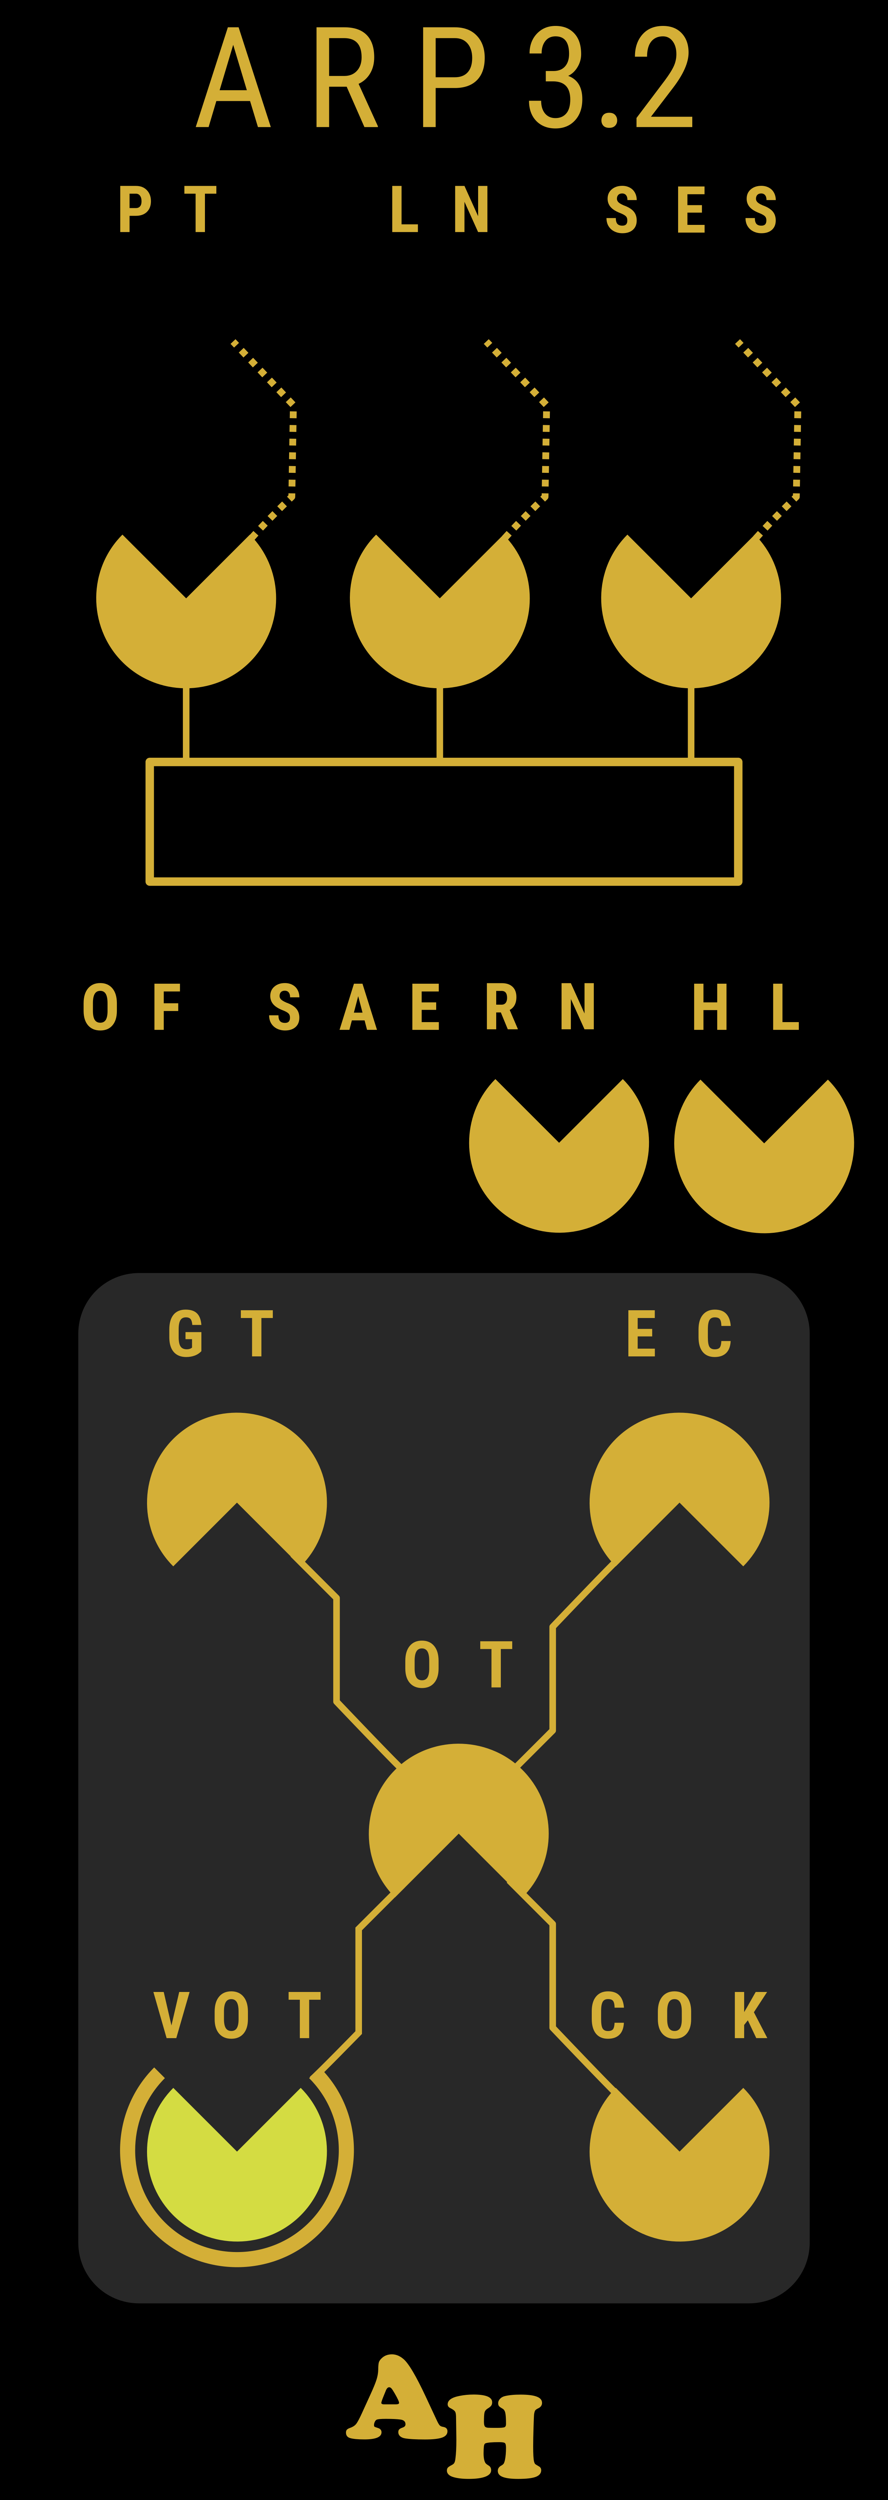 <?xml version="1.0" encoding="UTF-8" standalone="no"?>
<!-- Created with Inkscape (http://www.inkscape.org/) -->

<svg
   width="135"
   height="380"
   id="svg11791"
   version="1.1"
   inkscape:version="1.1.1 (3bf5ae0d25, 2021-09-20)"
   sodipodi:docname="Arp32p.svg"
   inkscape:export-filename="/home/vortico/src/cpp/VCV/Rack/plugins/Befaco/res/Rampage.png"
   inkscape:export-xdpi="80.124367"
   inkscape:export-ydpi="80.124367"
   xmlns:inkscape="http://www.inkscape.org/namespaces/inkscape"
   xmlns:sodipodi="http://sodipodi.sourceforge.net/DTD/sodipodi-0.dtd"
   xmlns:xlink="http://www.w3.org/1999/xlink"
   xmlns="http://www.w3.org/2000/svg"
   xmlns:svg="http://www.w3.org/2000/svg"
   xmlns:rdf="http://www.w3.org/1999/02/22-rdf-syntax-ns#"
   xmlns:cc="http://creativecommons.org/ns#"
   xmlns:dc="http://purl.org/dc/elements/1.1/">
  <defs
     id="defs3">
    <linearGradient
       id="linearGradient12217"
       inkscape:swatch="solid">
      <stop
         style="stop-color:#000000;stop-opacity:1;"
         offset="0"
         id="stop12215" />
    </linearGradient>
    <linearGradient
       id="linearGradient99565"
       inkscape:swatch="solid">
      <stop
         style="stop-color:#000000;stop-opacity:1;"
         offset="0"
         id="stop99563" />
    </linearGradient>
    <linearGradient
       id="linearGradient99433"
       inkscape:swatch="solid">
      <stop
         style="stop-color:#000000;stop-opacity:1;"
         offset="0"
         id="stop99431" />
    </linearGradient>
    <linearGradient
       id="linearGradient89682"
       inkscape:swatch="solid">
      <stop
         style="stop-color:#000000;stop-opacity:1;"
         offset="0"
         id="stop89680" />
    </linearGradient>
    <linearGradient
       id="linearGradient89169"
       inkscape:swatch="solid">
      <stop
         style="stop-color:#000000;stop-opacity:1;"
         offset="0"
         id="stop89167" />
    </linearGradient>
    <linearGradient
       id="linearGradient89120"
       inkscape:swatch="solid">
      <stop
         style="stop-color:#000000;stop-opacity:1;"
         offset="0"
         id="stop89118" />
    </linearGradient>
    <linearGradient
       id="linearGradient80751"
       inkscape:swatch="solid">
      <stop
         style="stop-color:#ff0000;stop-opacity:1;"
         offset="0"
         id="stop80749" />
    </linearGradient>
    <linearGradient
       id="linearGradient80624"
       inkscape:swatch="solid">
      <stop
         style="stop-color:#57a37b;stop-opacity:1;"
         offset="0"
         id="stop80622" />
    </linearGradient>
    <linearGradient
       id="linearGradient78457"
       inkscape:swatch="solid">
      <stop
         style="stop-color:#478965;stop-opacity:1;"
         offset="0"
         id="stop78455" />
    </linearGradient>
    <linearGradient
       id="linearGradient15547"
       inkscape:swatch="solid">
      <stop
         style="stop-color:#000000;stop-opacity:1;"
         offset="0"
         id="stop15545" />
    </linearGradient>
    <linearGradient
       id="linearGradient15541">
      <stop
         style="stop-color:#d4dc42;stop-opacity:1;"
         offset="0"
         id="stop15539" />
    </linearGradient>
    <linearGradient
       id="linearGradient15535">
      <stop
         style="stop-color:#d4af42;stop-opacity:1;"
         offset="0"
         id="stop15533" />
    </linearGradient>
    <inkscape:path-effect
       effect="spiro"
       id="path-effect17358"
       is_visible="true" />
    <inkscape:path-effect
       effect="spiro"
       id="path-effect17354"
       is_visible="true" />
    <inkscape:path-effect
       effect="spiro"
       id="path-effect6052"
       is_visible="true" />
    <inkscape:path-effect
       is_visible="true"
       id="path-effect6050"
       effect="spiro" />
    <inkscape:path-effect
       effect="spiro"
       id="path-effect6048"
       is_visible="true" />
    <inkscape:path-effect
       is_visible="true"
       id="path-effect6046"
       effect="spiro" />
    <inkscape:path-effect
       effect="spiro"
       id="path-effect4979"
       is_visible="true" />
    <inkscape:path-effect
       is_visible="true"
       id="path-effect4977"
       effect="spiro" />
    <inkscape:path-effect
       effect="spiro"
       id="path-effect4975"
       is_visible="true" />
    <inkscape:path-effect
       is_visible="true"
       id="path-effect4973"
       effect="spiro" />
    <inkscape:path-effect
       is_visible="true"
       id="path-effect7776"
       effect="spiro" />
    <inkscape:path-effect
       effect="spiro"
       id="path-effect7772"
       is_visible="true" />
    <inkscape:path-effect
       is_visible="true"
       id="path-effect7768"
       effect="spiro" />
    <marker
       inkscape:stockid="DotM"
       orient="auto"
       refY="0"
       refX="0"
       id="DotM"
       style="overflow:visible">
      <path
         id="path4782"
         d="m -2.5,-1 c 0,2.76 -2.24,5 -5,5 -2.76,0 -5,-2.24 -5,-5 0,-2.76 2.24,-5 5,-5 2.76,0 5,2.24 5,5 z"
         style="fill-rule:evenodd;stroke:#000000;stroke-width:1pt"
         transform="matrix(0.4,0,0,0.4,2.96,0.4)"
         inkscape:connector-curvature="0" />
    </marker>
    <marker
       inkscape:stockid="Arrow1Sstart"
       orient="auto"
       refY="0"
       refX="0"
       id="Arrow1Sstart"
       style="overflow:visible">
      <path
         id="path4730"
         d="M 0,0 5,-5 -12.5,0 5,5 Z"
         style="fill-rule:evenodd;stroke:#000000;stroke-width:1pt"
         transform="matrix(0.2,0,0,0.2,1.2,0)"
         inkscape:connector-curvature="0" />
    </marker>
    <marker
       inkscape:stockid="Arrow2Mend"
       orient="auto"
       refY="0"
       refX="0"
       id="Arrow2Mend"
       style="overflow:visible">
      <path
         id="path5158"
         style="fill-rule:evenodd;stroke-width:0.625;stroke-linejoin:round"
         d="M 8.719,4.034 -2.207,0.016 8.719,-4.002 c -1.745,2.372 -1.735,5.617 -6e-7,8.035 z"
         transform="scale(-0.6)"
         inkscape:connector-curvature="0" />
    </marker>
    <marker
       inkscape:stockid="Arrow2Mstart"
       orient="auto"
       refY="0"
       refX="0"
       id="Arrow2Mstart"
       style="overflow:visible">
      <path
         id="path5155"
         style="fill-rule:evenodd;stroke-width:0.625;stroke-linejoin:round"
         d="M 8.719,4.034 -2.207,0.016 8.719,-4.002 c -1.745,2.372 -1.735,5.617 -6e-7,8.035 z"
         transform="scale(0.6)"
         inkscape:connector-curvature="0" />
    </marker>
    <inkscape:path-effect
       is_visible="true"
       id="path-effect3865"
       effect="spiro" />
    <inkscape:path-effect
       effect="spiro"
       id="path-effect3861"
       is_visible="true" />
    <inkscape:path-effect
       is_visible="true"
       id="path-effect3857"
       effect="spiro" />
    <inkscape:path-effect
       effect="spiro"
       id="path-effect3849"
       is_visible="true" />
    <marker
       inkscape:stockid="Arrow1Mstart"
       orient="auto"
       refY="0"
       refX="0"
       id="Arrow1Mstart"
       style="overflow:visible">
      <path
         id="path6730"
         d="M 0,0 5,-5 -12.5,0 5,5 Z"
         style="fill-rule:evenodd;stroke:#000000;stroke-width:1pt"
         transform="matrix(0.4,0,0,0.4,4,0)"
         inkscape:connector-curvature="0" />
    </marker>
    <marker
       inkscape:stockid="TriangleOutM"
       orient="auto"
       refY="0"
       refX="0"
       id="TriangleOutM"
       style="overflow:visible">
      <path
         id="path6869"
         d="M 5.77,0 -2.88,5 V -5 Z"
         style="fill-rule:evenodd;stroke:#000000;stroke-width:1pt"
         transform="scale(0.4)"
         inkscape:connector-curvature="0" />
    </marker>
    <marker
       inkscape:stockid="TriangleOutS"
       orient="auto"
       refY="0"
       refX="0"
       id="TriangleOutS"
       style="overflow:visible">
      <path
         id="path6872"
         d="M 5.77,0 -2.88,5 V -5 Z"
         style="fill-rule:evenodd;stroke:#000000;stroke-width:1pt"
         transform="scale(0.2)"
         inkscape:connector-curvature="0" />
    </marker>
    <marker
       inkscape:stockid="SquareL"
       orient="auto"
       refY="0"
       refX="0"
       id="SquareL"
       style="overflow:visible">
      <path
         id="path7539"
         d="M -5,-5 V 5 H 5 V -5 Z"
         style="fill-rule:evenodd;stroke:#000000;stroke-width:1pt"
         transform="scale(0.8)"
         inkscape:connector-curvature="0" />
    </marker>
    <marker
       inkscape:stockid="Arrow1Send"
       orient="auto"
       refY="0"
       refX="0"
       id="Arrow1Send"
       style="overflow:visible">
      <path
         id="path6739"
         d="M 0,0 5,-5 -12.5,0 5,5 Z"
         style="fill-rule:evenodd;stroke:#000000;stroke-width:1pt"
         transform="matrix(-0.2,0,0,-0.2,-1.2,0)"
         inkscape:connector-curvature="0" />
    </marker>
    <marker
       inkscape:stockid="Arrow1Mend"
       orient="auto"
       refY="0"
       refX="0"
       id="Arrow1Mend"
       style="overflow:visible">
      <path
         id="path6733"
         d="M 0,0 5,-5 -12.5,0 5,5 Z"
         style="fill-rule:evenodd;stroke:#000000;stroke-width:1pt"
         transform="matrix(-0.4,0,0,-0.4,-4,0)"
         inkscape:connector-curvature="0" />
    </marker>
    <marker
       inkscape:stockid="Arrow1Lend"
       orient="auto"
       refY="0"
       refX="0"
       id="Arrow1Lend"
       style="overflow:visible">
      <path
         id="path6727"
         d="M 0,0 5,-5 -12.5,0 5,5 Z"
         style="fill-rule:evenodd;stroke:#000000;stroke-width:1pt"
         transform="matrix(-0.8,0,0,-0.8,-10,0)"
         inkscape:connector-curvature="0" />
    </marker>
    <filter
       inkscape:menu-tooltip="Detect horizontal color edges in object"
       inkscape:menu="Image effects"
       height="1"
       width="1"
       y="0"
       x="0"
       inkscape:label="Horizontal edge detect"
       id="filter3998"
       style="color-interpolation-filters:sRGB">
      <feConvolveMatrix
         order="3 3"
         kernelMatrix="0 1 0 0 -2 0 0 1 0"
         in="SourceGraphic"
         divisor="1"
         targetX="1"
         targetY="1"
         preserveAlpha="true"
         result="result0"
         bias="0"
         id="feConvolveMatrix4000" />
    </filter>
    <filter
       inkscape:menu-tooltip="Increase or decrease lightness and contrast"
       inkscape:menu="Color"
       inkscape:label="Lightness-Contrast"
       height="1"
       width="1"
       y="0"
       x="0"
       id="filter3286"
       style="color-interpolation-filters:sRGB">
      <feFlood
         flood-color="rgb(128,128,128)"
         flood-opacity="0"
         result="result1"
         id="feFlood3288" />
      <feBlend
         result="result2"
         mode="normal"
         in2="SourceGraphic"
         id="feBlend3290" />
      <feComposite
         k4="0"
         k3="0"
         k1="0"
         result="result3"
         operator="arithmetic"
         k2="1"
         in2="SourceGraphic"
         id="feComposite3292" />
      <feComposite
         operator="in"
         in2="SourceGraphic"
         id="feComposite3294" />
    </filter>
    <clipPath
       clipPathUnits="userSpaceOnUse"
       id="clipPath6603">
      <path
         inkscape:connector-curvature="0"
         d="M 402,402 H 9515 V 13631 H 402 Z"
         id="path6605"
         style="clip-rule:evenodd" />
    </clipPath>
    <clipPath
       clipPathUnits="userSpaceOnUse"
       id="clipPath6613">
      <path
         inkscape:connector-curvature="0"
         d="M 402,402 H 9515 V 13631 H 402 Z"
         id="path6615"
         style="clip-rule:evenodd" />
    </clipPath>
    <clipPath
       clipPathUnits="userSpaceOnUse"
       id="clipPath6619">
      <path
         inkscape:connector-curvature="0"
         d="M 614,402 H 9303 V 6057 H 614 Z"
         id="path6621"
         style="clip-rule:evenodd" />
    </clipPath>
    <clipPath
       clipPathUnits="userSpaceOnUse"
       id="clipPath6290">
      <path
         inkscape:connector-curvature="0"
         d="M 402,402 H 9515 V 13631 H 402 Z"
         id="path6292"
         style="clip-rule:evenodd" />
    </clipPath>
    <clipPath
       clipPathUnits="userSpaceOnUse"
       id="clipPath6300">
      <path
         inkscape:connector-curvature="0"
         d="M 402,402 H 9515 V 13631 H 402 Z"
         id="path6302"
         style="clip-rule:evenodd" />
    </clipPath>
    <clipPath
       clipPathUnits="userSpaceOnUse"
       id="clipPath6306">
      <path
         inkscape:connector-curvature="0"
         d="M 614,402 H 9303 V 6655 H 614 Z"
         id="path6308"
         style="clip-rule:evenodd" />
    </clipPath>
    <clipPath
       clipPathUnits="userSpaceOnUse"
       id="clipPath5977">
      <path
         inkscape:connector-curvature="0"
         d="M 402,402 H 9515 V 13631 H 402 Z"
         id="path5979"
         style="clip-rule:evenodd" />
    </clipPath>
    <clipPath
       clipPathUnits="userSpaceOnUse"
       id="clipPath5987">
      <path
         inkscape:connector-curvature="0"
         d="M 402,402 H 9515 V 13631 H 402 Z"
         id="path5989"
         style="clip-rule:evenodd" />
    </clipPath>
    <clipPath
       clipPathUnits="userSpaceOnUse"
       id="clipPath5993">
      <path
         inkscape:connector-curvature="0"
         d="M 614,402 H 9303 V 6645 H 614 Z"
         id="path5995"
         style="clip-rule:evenodd" />
    </clipPath>
    <clipPath
       clipPathUnits="userSpaceOnUse"
       id="clipPath5664">
      <path
         inkscape:connector-curvature="0"
         d="M 402,402 H 9515 V 13631 H 402 Z"
         id="path5666"
         style="clip-rule:evenodd" />
    </clipPath>
    <clipPath
       clipPathUnits="userSpaceOnUse"
       id="clipPath5674">
      <path
         inkscape:connector-curvature="0"
         d="M 402,402 H 9515 V 13631 H 402 Z"
         id="path5676"
         style="clip-rule:evenodd" />
    </clipPath>
    <clipPath
       clipPathUnits="userSpaceOnUse"
       id="clipPath5680">
      <path
         inkscape:connector-curvature="0"
         d="M 614,402 H 9303 V 6655 H 614 Z"
         id="path5682"
         style="clip-rule:evenodd" />
    </clipPath>
    <clipPath
       clipPathUnits="userSpaceOnUse"
       id="clipPath5363">
      <path
         inkscape:connector-curvature="0"
         d="M 402,402 H 9515 V 13631 H 402 Z"
         id="path5365"
         style="clip-rule:evenodd" />
    </clipPath>
    <clipPath
       clipPathUnits="userSpaceOnUse"
       id="clipPath5373">
      <path
         inkscape:connector-curvature="0"
         d="M 402,402 H 9515 V 13631 H 402 Z"
         id="path5375"
         style="clip-rule:evenodd" />
    </clipPath>
    <clipPath
       clipPathUnits="userSpaceOnUse"
       id="clipPath5379">
      <path
         inkscape:connector-curvature="0"
         d="M 614,402 H 9303 V 6051 H 614 Z"
         id="path5381"
         style="clip-rule:evenodd" />
    </clipPath>
    <clipPath
       clipPathUnits="userSpaceOnUse"
       id="clipPath5062">
      <path
         inkscape:connector-curvature="0"
         d="M 402,402 H 9515 V 13631 H 402 Z"
         id="path5064"
         style="clip-rule:evenodd" />
    </clipPath>
    <clipPath
       clipPathUnits="userSpaceOnUse"
       id="clipPath5072">
      <path
         inkscape:connector-curvature="0"
         d="M 402,402 H 9515 V 13631 H 402 Z"
         id="path5074"
         style="clip-rule:evenodd" />
    </clipPath>
    <clipPath
       clipPathUnits="userSpaceOnUse"
       id="clipPath5078">
      <path
         inkscape:connector-curvature="0"
         d="M 614,402 H 9303 V 6051 H 614 Z"
         id="path5080"
         style="clip-rule:evenodd" />
    </clipPath>
    <clipPath
       clipPathUnits="userSpaceOnUse"
       id="clipPath4761">
      <path
         inkscape:connector-curvature="0"
         d="M 402,402 H 9515 V 13631 H 402 Z"
         id="path4763"
         style="clip-rule:evenodd" />
    </clipPath>
    <clipPath
       clipPathUnits="userSpaceOnUse"
       id="clipPath4771">
      <path
         inkscape:connector-curvature="0"
         d="M 402,402 H 9515 V 13631 H 402 Z"
         id="path4773"
         style="clip-rule:evenodd" />
    </clipPath>
    <clipPath
       clipPathUnits="userSpaceOnUse"
       id="clipPath4777">
      <path
         inkscape:connector-curvature="0"
         d="M 614,402 H 9303 V 6051 H 614 Z"
         id="path4779"
         style="clip-rule:evenodd" />
    </clipPath>
    <clipPath
       clipPathUnits="userSpaceOnUse"
       id="clipPath4159">
      <path
         inkscape:connector-curvature="0"
         d="M 402,402 H 9515 V 13631 H 402 Z"
         id="path4161"
         style="clip-rule:evenodd" />
    </clipPath>
    <clipPath
       clipPathUnits="userSpaceOnUse"
       id="clipPath4169">
      <path
         inkscape:connector-curvature="0"
         d="M 402,402 H 9515 V 13631 H 402 Z"
         id="path4171"
         style="clip-rule:evenodd" />
    </clipPath>
    <clipPath
       clipPathUnits="userSpaceOnUse"
       id="clipPath4175">
      <path
         inkscape:connector-curvature="0"
         d="M 614,402 H 9303 V 6051 H 614 Z"
         id="path4177"
         style="clip-rule:evenodd" />
    </clipPath>
    <inkscape:path-effect
       is_visible="true"
       id="path-effect3299"
       effect="spiro" />
    <inkscape:perspective
       id="perspective288"
       inkscape:persp3d-origin="197.0634 : 130.17555 : 1"
       inkscape:vp_z="394.1268 : 195.26332 : 1"
       inkscape:vp_y="0 : 1000 : 0"
       inkscape:vp_x="0 : 195.26332 : 1"
       sodipodi:type="inkscape:persp3d" />
    <linearGradient
       id="linearGradient8170">
      <stop
         id="stop8172"
         offset="0"
         style="stop-color:#000000;stop-opacity:1;" />
    </linearGradient>
    <filter
       inkscape:menu-tooltip="Detect horizontal color edges in object"
       inkscape:menu="Image effects"
       height="1"
       width="1"
       y="0"
       x="0"
       inkscape:label="Horizontal edge detect"
       id="filter3998-0"
       style="color-interpolation-filters:sRGB">
      <feConvolveMatrix
         order="3 3"
         kernelMatrix="0 1 0 0 -2 0 0 1 0"
         in="SourceGraphic"
         divisor="1"
         targetX="1"
         targetY="1"
         preserveAlpha="true"
         result="result0"
         bias="0"
         id="feConvolveMatrix4000-2" />
    </filter>
    <filter
       inkscape:menu-tooltip="Increase or decrease lightness and contrast"
       inkscape:menu="Color"
       inkscape:label="Lightness-Contrast"
       height="1"
       width="1"
       y="0"
       x="0"
       id="filter3286-2"
       style="color-interpolation-filters:sRGB">
      <feFlood
         flood-color="rgb(128,128,128)"
         flood-opacity="0"
         result="result1"
         id="feFlood3288-2" />
      <feBlend
         result="result2"
         mode="normal"
         in2="SourceGraphic"
         id="feBlend3290-7" />
      <feComposite
         k4="0"
         k3="0"
         k1="0"
         result="result3"
         operator="arithmetic"
         k2="1"
         in2="SourceGraphic"
         id="feComposite3292-9" />
      <feComposite
         operator="in"
         in2="SourceGraphic"
         id="feComposite3294-7" />
    </filter>
    <clipPath
       clipPathUnits="userSpaceOnUse"
       id="clipPath6603-6">
      <path
         inkscape:connector-curvature="0"
         d="M 402,402 H 9515 V 13631 H 402 Z"
         id="path6605-9"
         style="clip-rule:evenodd" />
    </clipPath>
    <clipPath
       clipPathUnits="userSpaceOnUse"
       id="clipPath6613-4">
      <path
         inkscape:connector-curvature="0"
         d="M 402,402 H 9515 V 13631 H 402 Z"
         id="path6615-8"
         style="clip-rule:evenodd" />
    </clipPath>
    <clipPath
       clipPathUnits="userSpaceOnUse"
       id="clipPath6619-1">
      <path
         inkscape:connector-curvature="0"
         d="M 614,402 H 9303 V 6057 H 614 Z"
         id="path6621-7"
         style="clip-rule:evenodd" />
    </clipPath>
    <clipPath
       clipPathUnits="userSpaceOnUse"
       id="clipPath6290-7">
      <path
         inkscape:connector-curvature="0"
         d="M 402,402 H 9515 V 13631 H 402 Z"
         id="path6292-5"
         style="clip-rule:evenodd" />
    </clipPath>
    <clipPath
       clipPathUnits="userSpaceOnUse"
       id="clipPath6300-0">
      <path
         inkscape:connector-curvature="0"
         d="M 402,402 H 9515 V 13631 H 402 Z"
         id="path6302-9"
         style="clip-rule:evenodd" />
    </clipPath>
    <clipPath
       clipPathUnits="userSpaceOnUse"
       id="clipPath6306-6">
      <path
         inkscape:connector-curvature="0"
         d="M 614,402 H 9303 V 6655 H 614 Z"
         id="path6308-7"
         style="clip-rule:evenodd" />
    </clipPath>
    <clipPath
       clipPathUnits="userSpaceOnUse"
       id="clipPath5977-5">
      <path
         inkscape:connector-curvature="0"
         d="M 402,402 H 9515 V 13631 H 402 Z"
         id="path5979-9"
         style="clip-rule:evenodd" />
    </clipPath>
    <clipPath
       clipPathUnits="userSpaceOnUse"
       id="clipPath5987-8">
      <path
         inkscape:connector-curvature="0"
         d="M 402,402 H 9515 V 13631 H 402 Z"
         id="path5989-4"
         style="clip-rule:evenodd" />
    </clipPath>
    <clipPath
       clipPathUnits="userSpaceOnUse"
       id="clipPath5993-8">
      <path
         inkscape:connector-curvature="0"
         d="M 614,402 H 9303 V 6645 H 614 Z"
         id="path5995-7"
         style="clip-rule:evenodd" />
    </clipPath>
    <clipPath
       clipPathUnits="userSpaceOnUse"
       id="clipPath5664-9">
      <path
         inkscape:connector-curvature="0"
         d="M 402,402 H 9515 V 13631 H 402 Z"
         id="path5666-9"
         style="clip-rule:evenodd" />
    </clipPath>
    <clipPath
       clipPathUnits="userSpaceOnUse"
       id="clipPath5674-5">
      <path
         inkscape:connector-curvature="0"
         d="M 402,402 H 9515 V 13631 H 402 Z"
         id="path5676-5"
         style="clip-rule:evenodd" />
    </clipPath>
    <clipPath
       clipPathUnits="userSpaceOnUse"
       id="clipPath5680-8">
      <path
         inkscape:connector-curvature="0"
         d="M 614,402 H 9303 V 6655 H 614 Z"
         id="path5682-9"
         style="clip-rule:evenodd" />
    </clipPath>
    <clipPath
       clipPathUnits="userSpaceOnUse"
       id="clipPath5363-3">
      <path
         inkscape:connector-curvature="0"
         d="M 402,402 H 9515 V 13631 H 402 Z"
         id="path5365-2"
         style="clip-rule:evenodd" />
    </clipPath>
    <clipPath
       clipPathUnits="userSpaceOnUse"
       id="clipPath5373-7">
      <path
         inkscape:connector-curvature="0"
         d="M 402,402 H 9515 V 13631 H 402 Z"
         id="path5375-5"
         style="clip-rule:evenodd" />
    </clipPath>
    <clipPath
       clipPathUnits="userSpaceOnUse"
       id="clipPath5379-4">
      <path
         inkscape:connector-curvature="0"
         d="M 614,402 H 9303 V 6051 H 614 Z"
         id="path5381-8"
         style="clip-rule:evenodd" />
    </clipPath>
    <clipPath
       clipPathUnits="userSpaceOnUse"
       id="clipPath5062-2">
      <path
         inkscape:connector-curvature="0"
         d="M 402,402 H 9515 V 13631 H 402 Z"
         id="path5064-2"
         style="clip-rule:evenodd" />
    </clipPath>
    <clipPath
       clipPathUnits="userSpaceOnUse"
       id="clipPath5072-4">
      <path
         inkscape:connector-curvature="0"
         d="M 402,402 H 9515 V 13631 H 402 Z"
         id="path5074-9"
         style="clip-rule:evenodd" />
    </clipPath>
    <clipPath
       clipPathUnits="userSpaceOnUse"
       id="clipPath5078-8">
      <path
         inkscape:connector-curvature="0"
         d="M 614,402 H 9303 V 6051 H 614 Z"
         id="path5080-7"
         style="clip-rule:evenodd" />
    </clipPath>
    <clipPath
       clipPathUnits="userSpaceOnUse"
       id="clipPath4761-5">
      <path
         inkscape:connector-curvature="0"
         d="M 402,402 H 9515 V 13631 H 402 Z"
         id="path4763-2"
         style="clip-rule:evenodd" />
    </clipPath>
    <clipPath
       clipPathUnits="userSpaceOnUse"
       id="clipPath4771-1">
      <path
         inkscape:connector-curvature="0"
         d="M 402,402 H 9515 V 13631 H 402 Z"
         id="path4773-7"
         style="clip-rule:evenodd" />
    </clipPath>
    <clipPath
       clipPathUnits="userSpaceOnUse"
       id="clipPath4777-0">
      <path
         inkscape:connector-curvature="0"
         d="M 614,402 H 9303 V 6051 H 614 Z"
         id="path4779-9"
         style="clip-rule:evenodd" />
    </clipPath>
    <clipPath
       clipPathUnits="userSpaceOnUse"
       id="clipPath4159-1">
      <path
         inkscape:connector-curvature="0"
         d="M 402,402 H 9515 V 13631 H 402 Z"
         id="path4161-2"
         style="clip-rule:evenodd" />
    </clipPath>
    <clipPath
       clipPathUnits="userSpaceOnUse"
       id="clipPath4169-5">
      <path
         inkscape:connector-curvature="0"
         d="M 402,402 H 9515 V 13631 H 402 Z"
         id="path4171-5"
         style="clip-rule:evenodd" />
    </clipPath>
    <clipPath
       clipPathUnits="userSpaceOnUse"
       id="clipPath4175-8">
      <path
         inkscape:connector-curvature="0"
         d="M 614,402 H 9303 V 6051 H 614 Z"
         id="path4177-8"
         style="clip-rule:evenodd" />
    </clipPath>
    <inkscape:path-effect
       is_visible="true"
       id="path-effect3299-3"
       effect="spiro" />
    <inkscape:perspective
       id="perspective288-2"
       inkscape:persp3d-origin="197.0634 : 130.17555 : 1"
       inkscape:vp_z="394.1268 : 195.26332 : 1"
       inkscape:vp_y="0 : 1000 : 0"
       inkscape:vp_x="0 : 195.26332 : 1"
       sodipodi:type="inkscape:persp3d" />
    <linearGradient
       id="linearGradient8170-5">
      <stop
         id="stop8172-0"
         offset="0"
         style="stop-color:#000000;stop-opacity:1;" />
    </linearGradient>
    <clipPath
       id="clip89">
      <rect
         id="rect4864"
         height="19"
         width="18"
         x="0"
         y="0" />
    </clipPath>
    <clipPath
       id="clip90">
      <path
         id="path4861"
         d="m 0.898,0.129 h 16.25 v 17.883 h -16.25 z m 0,0"
         inkscape:connector-curvature="0" />
    </clipPath>
    <mask
       id="mask44">
      <g
         transform="matrix(0.265,0,0,0.265,89.359,128.578)"
         id="g4858"
         style="filter:url(#alpha)">
        <rect
           id="rect4856"
           style="fill:#000000;fill-opacity:0.15;stroke:none"
           height="3351.5"
           width="3052.87"
           y="0"
           x="0" />
      </g>
    </mask>
    <filter
       height="1"
       width="1"
       y="0"
       x="0"
       filterUnits="objectBoundingBox"
       id="alpha">
      <feColorMatrix
         id="feColorMatrix4149"
         values="0 0 0 0 1 0 0 0 0 1 0 0 0 0 1 0 0 0 1 0"
         in="SourceGraphic"
         type="matrix" />
    </filter>
    <clipPath
       id="clipPath17821">
      <rect
         id="rect17819"
         height="19"
         width="18"
         x="0"
         y="0" />
    </clipPath>
    <clipPath
       id="clipPath17825">
      <path
         id="path17823"
         d="m 0.898,0.129 h 16.25 v 17.883 h -16.25 z m 0,0"
         inkscape:connector-curvature="0" />
    </clipPath>
    <clipPath
       id="clip87">
      <rect
         id="rect4848"
         height="26"
         width="24"
         x="0"
         y="0" />
    </clipPath>
    <clipPath
       id="clip88">
      <path
         id="path4845"
         d="m 0.684,0.922 h 22.68 v 24.938 H 0.684 Z m 0,0"
         inkscape:connector-curvature="0" />
    </clipPath>
    <mask
       id="mask43">
      <g
         transform="matrix(0.265,0,0,0.265,89.359,128.578)"
         id="g4842"
         style="filter:url(#alpha)">
        <rect
           id="rect4840"
           style="fill:#000000;fill-opacity:0.15;stroke:none"
           height="3351.5"
           width="3052.87"
           y="0"
           x="0" />
      </g>
    </mask>
    <filter
       height="1"
       width="1"
       y="0"
       x="0"
       filterUnits="objectBoundingBox"
       id="filter17836">
      <feColorMatrix
         id="feColorMatrix17834"
         values="0 0 0 0 1 0 0 0 0 1 0 0 0 0 1 0 0 0 1 0"
         in="SourceGraphic"
         type="matrix" />
    </filter>
    <clipPath
       id="clipPath17840">
      <rect
         id="rect17838"
         height="26"
         width="24"
         x="0"
         y="0" />
    </clipPath>
    <clipPath
       id="clipPath17844">
      <path
         id="path17842"
         d="m 0.684,0.922 h 22.68 v 24.938 H 0.684 Z m 0,0"
         inkscape:connector-curvature="0" />
    </clipPath>
    <linearGradient
       id="linearGradient37613">
      <stop
         style="stop-color:#d4af37;stop-opacity:1;"
         offset="0"
         id="stop37611" />
    </linearGradient>
    <linearGradient
       inkscape:collect="always"
       xlink:href="#linearGradient37702"
       id="linearGradient37760"
       gradientUnits="userSpaceOnUse"
       x1="35.15"
       y1="77.595"
       x2="44.556"
       y2="77.595"
       gradientTransform="matrix(3.78,0,0,3.78,-119.669,-162.46)" />
    <linearGradient
       id="linearGradient37702">
      <stop
         style="stop-color:#d4dc42;stop-opacity:1;"
         offset="0"
         id="stop37700" />
    </linearGradient>
    <linearGradient
       inkscape:collect="always"
       xlink:href="#linearGradient37613"
       id="linearGradient37762"
       gradientUnits="userSpaceOnUse"
       x1="35.15"
       y1="77.595"
       x2="44.556"
       y2="77.595"
       gradientTransform="matrix(3.78,0,0,3.78,-119.669,-162.46)" />
    <linearGradient
       inkscape:collect="always"
       xlink:href="#linearGradient37613"
       id="linearGradient38999"
       gradientUnits="userSpaceOnUse"
       x1="37.56"
       y1="71.597"
       x2="42.145"
       y2="71.597"
       gradientTransform="matrix(3.78,0,0,3.78,-118.505,110.544)" />
    <linearGradient
       id="linearGradient37613-3"
       inkscape:swatch="solid">
      <stop
         style="stop-color:#d4af37;stop-opacity:1;"
         offset="0"
         id="stop37611-1" />
    </linearGradient>
    <linearGradient
       id="linearGradient37702-7"
       inkscape:swatch="solid">
      <stop
         style="stop-color:#d4dc42;stop-opacity:1;"
         offset="0"
         id="stop37700-8" />
    </linearGradient>
    <linearGradient
       inkscape:collect="always"
       xlink:href="#linearGradient37613-3"
       id="linearGradient37716"
       x1="36.17"
       y1="93.943"
       x2="43.407"
       y2="93.943"
       gradientUnits="userSpaceOnUse"
       gradientTransform="matrix(3.78,0,0,3.78,-34.207,-179.28)" />
    <linearGradient
       inkscape:collect="always"
       xlink:href="#linearGradient37613-3"
       id="linearGradient37716-4"
       x1="36.17"
       y1="93.943"
       x2="43.407"
       y2="93.943"
       gradientUnits="userSpaceOnUse"
       gradientTransform="matrix(3.78,0,0,3.78,-65.386,-179.364)" />
    <linearGradient
       inkscape:collect="always"
       xlink:href="#linearGradient37613-3"
       id="linearGradient37716-8"
       x1="36.17"
       y1="93.943"
       x2="43.407"
       y2="93.943"
       gradientUnits="userSpaceOnUse"
       gradientTransform="matrix(3.78,0,0,3.78,-47.083,48.363)" />
    <linearGradient
       inkscape:collect="always"
       xlink:href="#linearGradient37613-3"
       id="linearGradient37710"
       x1="49.229"
       y1="94.205"
       x2="56.466"
       y2="94.205"
       gradientUnits="userSpaceOnUse"
       gradientTransform="matrix(3.78,0,0,3.78,-163.723,-55.259)" />
    <linearGradient
       inkscape:collect="always"
       xlink:href="#linearGradient37613-3"
       id="linearGradient37710-3"
       x1="49.229"
       y1="94.205"
       x2="56.466"
       y2="94.205"
       gradientUnits="userSpaceOnUse"
       gradientTransform="matrix(3.78,0,0,3.78,-96.443,-55.259)" />
    <linearGradient
       inkscape:collect="always"
       xlink:href="#linearGradient37613-3"
       id="linearGradient37710-2"
       x1="49.229"
       y1="94.205"
       x2="56.466"
       y2="94.205"
       gradientUnits="userSpaceOnUse"
       gradientTransform="matrix(3.78,0,0,3.78,-130.007,-4.945)" />
    <linearGradient
       inkscape:collect="always"
       xlink:href="#linearGradient37613-3"
       id="linearGradient89684"
       x1="47.092"
       y1="375.707"
       x2="61.514"
       y2="375.707"
       gradientUnits="userSpaceOnUse" />
    <linearGradient
       inkscape:collect="always"
       xlink:href="#linearGradient37613-3"
       id="linearGradient90196"
       gradientUnits="userSpaceOnUse"
       x1="47.092"
       y1="375.707"
       x2="61.514"
       y2="375.707"
       gradientTransform="matrix(-1,0,0,1,138.53,-0.746)" />
    <linearGradient
       inkscape:collect="always"
       xlink:href="#linearGradient37613-3"
       id="linearGradient98769"
       gradientUnits="userSpaceOnUse"
       gradientTransform="matrix(-1,0,0,1,105.669,-50.303)"
       x1="47.092"
       y1="375.707"
       x2="61.514"
       y2="375.707" />
    <linearGradient
       inkscape:collect="always"
       xlink:href="#linearGradient37613-3"
       id="linearGradient98979"
       gradientUnits="userSpaceOnUse"
       gradientTransform="rotate(180,69.265,352.502)"
       x1="47.092"
       y1="375.707"
       x2="61.514"
       y2="375.707" />
    <linearGradient
       inkscape:collect="always"
       xlink:href="#linearGradient37613-3"
       id="linearGradient99567"
       x1="44.679"
       y1="171.484"
       x2="99.103"
       y2="171.484"
       gradientUnits="userSpaceOnUse"
       gradientTransform="matrix(1.675,0,0,0.985,-52.911,30.451)" />
    <linearGradient
       inkscape:collect="always"
       xlink:href="#linearGradient37613-3"
       id="linearGradient8806"
       gradientUnits="userSpaceOnUse"
       gradientTransform="matrix(3.78,0,0,-3.78,-94.682,523.378)"
       x1="49.229"
       y1="94.205"
       x2="56.466"
       y2="94.205" />
    <linearGradient
       inkscape:collect="always"
       xlink:href="#linearGradient37613-3"
       id="linearGradient1465"
       gradientUnits="userSpaceOnUse"
       gradientTransform="matrix(3.78,0,0,-3.78,-171.45,523.378)"
       x1="49.229"
       y1="94.205"
       x2="56.466"
       y2="94.205" />
    <linearGradient
       inkscape:collect="always"
       xlink:href="#linearGradient37613-3"
       id="linearGradient1475"
       gradientUnits="userSpaceOnUse"
       gradientTransform="matrix(3.78,0,0,-3.78,-132.886,523.378)"
       x1="49.229"
       y1="94.205"
       x2="56.466"
       y2="94.205" />
    <linearGradient
       inkscape:collect="always"
       xlink:href="#linearGradient37613-3"
       id="linearGradient98769-9"
       gradientUnits="userSpaceOnUse"
       gradientTransform="matrix(-1.055,0,0,1.022,138.477,-316.795)"
       x1="47.092"
       y1="375.707"
       x2="61.514"
       y2="375.707" />
    <linearGradient
       inkscape:collect="always"
       xlink:href="#linearGradient37613-3"
       id="linearGradient12099"
       gradientUnits="userSpaceOnUse"
       gradientTransform="matrix(-1.055,0,0,1.022,176.677,-316.795)"
       x1="47.092"
       y1="375.707"
       x2="61.514"
       y2="375.707" />
    <linearGradient
       inkscape:collect="always"
       xlink:href="#linearGradient37613-3"
       id="linearGradient12103"
       gradientUnits="userSpaceOnUse"
       gradientTransform="matrix(-1.055,0,0,1.022,99.977,-316.795)"
       x1="47.092"
       y1="375.707"
       x2="61.514"
       y2="375.707" />
    <linearGradient
       inkscape:collect="always"
       xlink:href="#linearGradient37613-3"
       id="linearGradient12219"
       x1="31.679"
       y1="113.349"
       x2="32.679"
       y2="113.349"
       gradientUnits="userSpaceOnUse"
       gradientTransform="matrix(1,0,0,0.635,-3.877,37.385)" />
    <linearGradient
       inkscape:collect="always"
       xlink:href="#linearGradient37613-3"
       id="linearGradient12342"
       gradientUnits="userSpaceOnUse"
       gradientTransform="matrix(1,0,0,0.635,34.687,37.385)"
       x1="31.679"
       y1="113.349"
       x2="32.679"
       y2="113.349" />
    <linearGradient
       inkscape:collect="always"
       xlink:href="#linearGradient37613-3"
       id="linearGradient12346"
       gradientUnits="userSpaceOnUse"
       gradientTransform="matrix(1,0,0,0.635,72.891,37.385)"
       x1="31.679"
       y1="113.349"
       x2="32.679"
       y2="113.349" />
    <linearGradient
       inkscape:collect="always"
       xlink:href="#linearGradient37613-3"
       id="linearGradient1531"
       gradientUnits="userSpaceOnUse"
       gradientTransform="matrix(3.78,0,0,3.78,-49.635,-226.073)"
       x1="37.496"
       y1="88.049"
       x2="42.081"
       y2="88.049" />
    <linearGradient
       inkscape:collect="always"
       xlink:href="#linearGradient37613-3"
       id="linearGradient1547"
       gradientUnits="userSpaceOnUse"
       gradientTransform="matrix(3.78,0,0,3.78,-36.513,-104.894)"
       x1="37.496"
       y1="88.049"
       x2="42.081"
       y2="88.049" />
    <linearGradient
       inkscape:collect="always"
       xlink:href="#linearGradient37613-3"
       id="linearGradient1551"
       gradientUnits="userSpaceOnUse"
       gradientTransform="matrix(3.78,0,0,3.78,-165.556,-55.259)"
       x1="50.556"
       y1="88.049"
       x2="55.141"
       y2="88.049" />
    <linearGradient
       inkscape:collect="always"
       xlink:href="#linearGradient37613-3"
       id="linearGradient1555"
       gradientUnits="userSpaceOnUse"
       gradientTransform="matrix(3.78,0,0,3.78,-95.873,-55.259)"
       x1="50.556"
       y1="88.049"
       x2="55.141"
       y2="88.049" />
    <linearGradient
       inkscape:collect="always"
       xlink:href="#linearGradient37613-3"
       id="linearGradient1559"
       gradientUnits="userSpaceOnUse"
       gradientTransform="matrix(3.78,0,0,3.78,-129.664,-4.945)"
       x1="50.556"
       y1="88.049"
       x2="55.141"
       y2="88.049" />
    <linearGradient
       inkscape:collect="always"
       xlink:href="#linearGradient37613-3"
       id="linearGradient1563"
       gradientUnits="userSpaceOnUse"
       gradientTransform="matrix(3.78,0,0,3.78,-51.947,48.363)"
       x1="37.496"
       y1="88.049"
       x2="42.081"
       y2="88.049" />
    <linearGradient
       inkscape:collect="always"
       xlink:href="#linearGradient37613-3"
       id="linearGradient21737"
       gradientUnits="userSpaceOnUse"
       gradientTransform="matrix(3.78,0,0,3.78,-123.762,-226.157)"
       x1="37.496"
       y1="88.049"
       x2="42.081"
       y2="88.049" />
    <linearGradient
       inkscape:collect="always"
       xlink:href="#linearGradient37613-3"
       id="linearGradient21741"
       gradientUnits="userSpaceOnUse"
       gradientTransform="matrix(3.78,0,0,3.78,-82.41,-226.157)"
       x1="37.496"
       y1="88.049"
       x2="42.081"
       y2="88.049" />
    <linearGradient
       inkscape:collect="always"
       xlink:href="#linearGradient37613-3"
       id="linearGradient23485"
       gradientUnits="userSpaceOnUse"
       gradientTransform="matrix(3.78,0,0,3.78,-129.211,-104.894)"
       x1="37.496"
       y1="88.049"
       x2="42.081"
       y2="88.049" />
    <linearGradient
       inkscape:collect="always"
       xlink:href="#linearGradient37613-3"
       id="linearGradient23489"
       gradientUnits="userSpaceOnUse"
       gradientTransform="matrix(3.78,0,0,3.78,-100.92,-104.894)"
       x1="37.496"
       y1="88.049"
       x2="42.081"
       y2="88.049" />
    <linearGradient
       inkscape:collect="always"
       xlink:href="#linearGradient37613-3"
       id="linearGradient23493"
       gradientUnits="userSpaceOnUse"
       gradientTransform="matrix(3.78,0,0,3.78,-68.026,-104.977)"
       x1="37.496"
       y1="88.049"
       x2="42.081"
       y2="88.049" />
  </defs>
  <sodipodi:namedview
     inkscape:document-units="mm"
     id="base"
     pagecolor="#ff2bcb"
     bordercolor="#666666"
     borderopacity="1.0"
     inkscape:pageopacity="0"
     inkscape:pageshadow="2"
     inkscape:zoom="2.7657895"
     inkscape:cx="67.611798"
     inkscape:cy="190"
     inkscape:current-layer="layer3"
     showgrid="false"
     units="mm"
     inkscape:window-width="1660"
     inkscape:window-height="1259"
     inkscape:window-x="287"
     inkscape:window-y="80"
     inkscape:window-maximized="0"
     showguides="false"
     inkscape:guide-bbox="true"
     inkscape:showpageshadow="false"
     inkscape:snap-global="true"
     showborder="true"
     fit-margin-top="0"
     fit-margin-left="0"
     fit-margin-right="0"
     fit-margin-bottom="0"
     inkscape:pagecheckerboard="true"
     inkscape:snap-bbox="true"
     inkscape:bbox-nodes="true"
     inkscape:snap-page="true"
     objecttolerance="1"
     inkscape:measure-start="197.292,291.166"
     inkscape:measure-end="194.893,281.145">
    <sodipodi:guide
       orientation="0,1"
       position="179.137,29.544"
       id="guide3097"
       inkscape:locked="false" />
    <sodipodi:guide
       orientation="0,1"
       position="-70.41,-0.574"
       id="guide3998"
       inkscape:locked="false" />
    <sodipodi:guide
       position="12.758,422.851"
       orientation="0,1"
       id="guide4009"
       inkscape:locked="false" />
    <sodipodi:guide
       orientation="0,1"
       position="34.385,444.111"
       id="guide20110"
       inkscape:locked="false" />
    <sodipodi:guide
       orientation="0,1"
       position="176.646,10.056"
       id="guide20175"
       inkscape:locked="false" />
    <sodipodi:guide
       orientation="1,0"
       position="161.764,290.667"
       id="guide10561"
       inkscape:locked="false" />
    <sodipodi:guide
       orientation="1,0"
       position="0.012,-102.574"
       id="guide10593"
       inkscape:locked="false" />
    <sodipodi:guide
       orientation="0,1"
       position="-219.036,454.387"
       id="guide7389"
       inkscape:locked="false" />
    <inkscape:grid
       type="xygrid"
       id="grid5807"
       empspacing="5"
       visible="true"
       enabled="true"
       snapvisiblegridlinesonly="true"
       originx="0.012"
       originy="-0.574" />
    <sodipodi:guide
       orientation="0,1"
       position="166.845,206.001"
       id="guide4976"
       inkscape:locked="false" />
    <sodipodi:guide
       orientation="1,0"
       position="137.598,205.457"
       id="guide4978"
       inkscape:locked="false" />
    <sodipodi:guide
       orientation="1,0"
       position="185.929,205.382"
       id="guide4980"
       inkscape:locked="false" />
    <sodipodi:guide
       orientation="0,1"
       position="123.449,252.064"
       id="guide4982"
       inkscape:locked="false" />
    <sodipodi:guide
       orientation="1,0"
       position="200.917,251.758"
       id="guide4984"
       inkscape:locked="false" />
    <sodipodi:guide
       orientation="1,0"
       position="122.61,250.239"
       id="guide4986"
       inkscape:locked="false" />
    <sodipodi:guide
       orientation="0,1"
       position="162.043,280.41"
       id="guide4988"
       inkscape:locked="false" />
    <sodipodi:guide
       orientation="0,1"
       position="154.167,229.741"
       id="guide4990"
       inkscape:locked="false" />
    <sodipodi:guide
       orientation="1,0"
       position="154.723,229.009"
       id="guide4992"
       inkscape:locked="false" />
    <sodipodi:guide
       orientation="0,1"
       position="151.222,243.029"
       id="guide4994"
       inkscape:locked="false" />
    <sodipodi:guide
       orientation="1,0"
       position="150.376,241.411"
       id="guide4996"
       inkscape:locked="false" />
    <sodipodi:guide
       orientation="1,0"
       position="173.216,241.577"
       id="guide4998"
       inkscape:locked="false" />
    <sodipodi:guide
       orientation="0,1"
       position="162.539,251.355"
       id="guide5000"
       inkscape:locked="false" />
    <sodipodi:guide
       orientation="1,0"
       position="168.843,229.054"
       id="guide5002"
       inkscape:locked="false" />
    <sodipodi:guide
       orientation="1,0"
       position="28.358,52.459"
       id="guide5010"
       inkscape:locked="false" />
    <sodipodi:guide
       orientation="1,0"
       position="2951.587,-82.598"
       id="guide5012"
       inkscape:locked="false" />
    <sodipodi:guide
       orientation="1,0"
       position="298.713,-76.941"
       id="guide5014"
       inkscape:locked="false" />
    <sodipodi:guide
       orientation="0,1"
       position="46.699,49.032"
       id="guide5016"
       inkscape:locked="false" />
    <sodipodi:guide
       orientation="1,0"
       position="96.39,-8.352"
       id="guide5018"
       inkscape:locked="false" />
    <sodipodi:guide
       orientation="1,0"
       position="227.138,108.321"
       id="guide5020"
       inkscape:locked="false" />
    <sodipodi:guide
       orientation="1,0"
       position="60.602,66.049"
       id="guide5022"
       inkscape:locked="false" />
    <sodipodi:guide
       orientation="1,0"
       position="262.925,92.964"
       id="guide5024"
       inkscape:locked="false" />
    <sodipodi:guide
       orientation="0,1"
       position="275.752,83.757"
       id="guide5026"
       inkscape:locked="false" />
    <sodipodi:guide
       orientation="0,1"
       position="152.342,92.792"
       id="guide5028"
       inkscape:locked="false" />
    <sodipodi:guide
       orientation="0,1"
       position="112.28,118.304"
       id="guide5030"
       inkscape:locked="false" />
    <sodipodi:guide
       orientation="0,1"
       position="153.545,150.903"
       id="guide5032"
       inkscape:locked="false" />
    <sodipodi:guide
       orientation="1,0"
       position="139.972,49.676"
       id="guide3840"
       inkscape:locked="false" />
    <sodipodi:guide
       orientation="1,0"
       position="183.555,59.926"
       id="guide3842"
       inkscape:locked="false" />
    <sodipodi:guide
       orientation="0,1"
       position="21.711,77.591"
       id="guide3844"
       inkscape:locked="false" />
    <sodipodi:guide
       orientation="0,1"
       position="189.512,343.127"
       id="guide3856"
       inkscape:locked="false" />
    <sodipodi:guide
       orientation="0,1"
       position="198.387,341.001"
       id="guide3858"
       inkscape:locked="false" />
    <sodipodi:guide
       orientation="0,1"
       position="68.071,331.08"
       id="guide3860"
       inkscape:locked="false" />
    <sodipodi:guide
       orientation="1,0"
       position="77.965,137.135"
       id="guide3862"
       inkscape:locked="false" />
    <sodipodi:guide
       orientation="1,0"
       position="245.563,389.042"
       id="guide3864"
       inkscape:locked="false" />
    <sodipodi:guide
       orientation="1,0"
       position="103.122,320.301"
       id="guide3866"
       inkscape:locked="false" />
    <sodipodi:guide
       orientation="1,0"
       position="48.13,307.232"
       id="guide3870"
       inkscape:locked="false" />
    <sodipodi:guide
       orientation="1,0"
       position="275.398,294.926"
       id="guide3872"
       inkscape:locked="false" />
    <sodipodi:guide
       orientation="0,1"
       position="210.637,396.808"
       id="guide4708"
       inkscape:locked="false" />
    <sodipodi:guide
       orientation="0,1"
       position="96.532,395.568"
       id="guide4710"
       inkscape:locked="false" />
    <sodipodi:guide
       orientation="1,0"
       position="323.516,-147.574"
       id="guide4712"
       inkscape:locked="false" />
    <sodipodi:guide
       orientation="0,1"
       position="53.575,403.363"
       id="guide4714"
       inkscape:locked="false" />
    <sodipodi:guide
       orientation="1,0"
       position="32.504,-26.199"
       id="guide4716"
       inkscape:locked="false" />
    <sodipodi:guide
       orientation="1,0"
       position="291.024,381.676"
       id="guide4718"
       inkscape:locked="false" />
    <sodipodi:guide
       orientation="1,0"
       position="130.264,373.426"
       id="guide4720"
       inkscape:locked="false" />
    <sodipodi:guide
       orientation="1,0"
       position="193.264,372.071"
       id="guide4722"
       inkscape:locked="false" />
    <sodipodi:guide
       orientation="1,0"
       position="220.405,378.435"
       id="guide4736"
       inkscape:locked="false" />
    <sodipodi:guide
       orientation="1,0"
       position="295.295,289.981"
       id="guide3922"
       inkscape:locked="false" />
    <sodipodi:guide
       orientation="0,1"
       position="13.512,225.135"
       id="guide3930"
       inkscape:locked="false" />
    <sodipodi:guide
       orientation="1,0"
       position="24.815,-12.595"
       id="guide4930"
       inkscape:locked="false" />
    <sodipodi:guide
       orientation="1,0"
       position="285.012,-22.074"
       id="guide4767"
       inkscape:locked="false" />
  </sodipodi:namedview>
  <g
     inkscape:groupmode="layer"
     id="layer3"
     inkscape:label="Background"
     style="display:inline">
    <rect
       style="display:inline;fill:#000000;fill-opacity:1;stroke-width:12.157"
       id="rect7953"
       width="135"
       height="380"
       x="-0.012"
       y="74.387"
       ry="0"
       transform="translate(0.012,-74.387)" />
    <g
       aria-label="A R P 3.2"
       id="text7961"
       style="font-size:40px;font-family:'Roboto Condensed';-inkscape-font-specification:'Roboto Condensed, Normal';letter-spacing:0px;word-spacing:0px;fill:#d4af37">
      <path
         d="M 38.016,15.357 H 32.891 l -1.177,3.958 h -1.958 L 34.641,4.149 h 1.635 l 4.896,15.167 h -1.958 z m -4.625,-1.646 h 4.135 L 35.453,6.815 Z"
         id="path2173" />
      <path
         d="m 52.703,13.18 h -2.667 v 6.135 H 48.12 V 4.149 h 4.25 q 2.229,0 3.375,1.167 1.146,1.156 1.146,3.396 0,1.406 -0.625,2.458 -0.615,1.042 -1.75,1.573 l 2.937,6.448 v 0.125 h -2.052 z m -2.667,-1.635 h 2.312 q 1.198,0 1.906,-0.771 0.719,-0.771 0.719,-2.062 0,-2.917 -2.646,-2.917 h -2.292 z"
         id="path2175" />
      <path
         d="m 66.234,13.378 v 5.937 H 64.328 V 4.149 h 4.833 q 2.115,0 3.323,1.271 1.208,1.26 1.208,3.365 0,2.187 -1.156,3.375 -1.146,1.177 -3.24,1.219 z m 0,-1.635 h 2.927 q 1.271,0 1.948,-0.76 0.677,-0.76 0.677,-2.177 0,-1.365 -0.698,-2.187 -0.698,-0.823 -1.917,-0.823 h -2.937 z"
         id="path2177" />
      <path
         d="m 82.974,10.794 h 1.177 q 1.135,0 1.75,-0.698 0.615,-0.698 0.615,-1.906 0,-2.667 -2.062,-2.667 -0.99,0 -1.552,0.719 -0.562,0.719 -0.562,1.885 h -1.833 q 0,-1.823 1.104,-3 1.115,-1.187 2.844,-1.187 1.792,0 2.844,1.125 1.052,1.115 1.052,3.167 0,1.052 -0.552,1.969 -0.542,0.906 -1.417,1.333 2.146,0.792 2.146,3.552 0,2.031 -1.135,3.24 -1.125,1.198 -2.948,1.198 -1.802,0 -2.917,-1.135 -1.104,-1.146 -1.104,-3.073 h 1.844 q 0,1.208 0.583,1.927 0.583,0.708 1.594,0.708 1.031,0 1.635,-0.698 0.615,-0.698 0.615,-2.125 0,-2.76 -2.615,-2.76 h -1.104 z"
         id="path2179" />
      <path
         d="m 91.432,18.305 q 0,-0.5 0.292,-0.833 0.302,-0.333 0.896,-0.333 0.594,0 0.896,0.333 0.312,0.333 0.312,0.833 0,0.479 -0.312,0.802 -0.302,0.323 -0.896,0.323 -0.594,0 -0.896,-0.323 -0.292,-0.323 -0.292,-0.802 z"
         id="path2181" />
      <path
         d="M 105.245,19.315 H 96.766 V 17.93 l 4.323,-5.729 q 0.979,-1.323 1.354,-2.167 0.385,-0.854 0.385,-1.802 0,-1.208 -0.562,-1.958 -0.562,-0.75 -1.479,-0.75 -1.156,0 -1.792,0.802 -0.625,0.792 -0.625,2.292 h -1.844 q 0,-2.094 1.146,-3.385 1.146,-1.292 3.115,-1.292 1.812,0 2.854,1.115 1.042,1.104 1.042,2.948 0,2.25 -2.344,5.323 l -3.375,4.417 h 6.281 z"
         id="path2183" />
    </g>
    <g
       style="display:inline"
       id="g6059-0"
       transform="translate(-53.372,-74.117)">
      <g
         aria-label="A"
         style="font-style:normal;font-weight:normal;font-size:40px;line-height:1.25;font-family:sans-serif;letter-spacing:0px;word-spacing:0px;fill:#000000;fill-opacity:1;stroke:none"
         id="text6049">
        <path
           d="m 118.107,438.427 1.723,3.691 q 0.246,0.51 0.41,0.674 0.164,0.155 0.501,0.21 0.656,0.1 0.656,0.665 0,0.665 -0.802,0.957 -0.802,0.292 -2.625,0.292 -2.06,0 -3.053,-0.173 -0.456,-0.082 -0.729,-0.328 -0.264,-0.255 -0.264,-0.611 0,-0.273 0.137,-0.419 0.146,-0.155 0.529,-0.283 0.428,-0.146 0.428,-0.492 0,-0.611 -0.738,-0.72 -0.793,-0.109 -2.233,-0.109 -1.212,0 -1.449,0.146 -0.146,0.091 -0.255,0.328 -0.109,0.237 -0.109,0.456 0,0.201 0.073,0.264 0.082,0.055 0.51,0.191 0.556,0.164 0.556,0.656 0,1.085 -2.598,1.085 -1.477,0 -2.169,-0.201 -0.638,-0.191 -0.638,-0.839 0,-0.283 0.137,-0.438 0.146,-0.155 0.51,-0.283 0.592,-0.21 0.893,-0.583 0.31,-0.383 0.875,-1.622 l 1.285,-2.816 q 0.711,-1.549 0.948,-2.315 0.246,-0.775 0.255,-1.513 0.009,-0.784 0.091,-1.085 0.091,-0.31 0.392,-0.602 0.629,-0.638 1.604,-0.638 0.921,0 1.759,0.72 1.167,0.984 3.391,5.733 z m -6.344,1.148 h 1.786 q 0.492,0 0.492,-0.219 0,-0.301 -0.684,-1.477 -0.31,-0.538 -0.474,-0.72 -0.164,-0.182 -0.346,-0.182 -0.328,0 -0.547,0.611 -0.036,0.082 -0.264,0.647 -0.383,0.93 -0.383,1.112 0,0.228 0.419,0.228 z"
           style="font-style:normal;font-variant:normal;font-weight:normal;font-stretch:normal;font-size:18.667px;font-family:'Cooper Black';-inkscape-font-specification:'Cooper Black, Normal';font-variant-ligatures:normal;font-variant-caps:normal;font-variant-numeric:normal;font-feature-settings:normal;text-align:start;writing-mode:lr-tb;text-anchor:start;fill:#d4af37;fill-opacity:1"
           id="path5337" />
      </g>
      <g
         aria-label="H"
         style="font-style:normal;font-weight:normal;font-size:40px;line-height:1.25;font-family:sans-serif;letter-spacing:0px;word-spacing:0px;fill:#000000;fill-opacity:1;stroke:none"
         id="text6053">
        <path
           d="m 125.35,438.083 q 2.844,0 2.844,1.176 0,0.319 -0.146,0.52 -0.146,0.201 -0.556,0.447 -0.355,0.219 -0.456,0.574 -0.091,0.355 -0.091,1.44 0,0.638 0.237,0.784 0.137,0.091 0.41,0.109 0.283,0.018 1.312,0.018 0.939,0 1.167,-0.1 0.228,-0.1 0.228,-0.501 0,-1.203 -0.109,-1.677 -0.109,-0.474 -0.428,-0.647 -0.401,-0.228 -0.529,-0.383 -0.128,-0.164 -0.128,-0.428 0,-0.374 0.283,-0.674 0.283,-0.31 0.738,-0.419 0.948,-0.228 2.379,-0.228 1.677,0 2.47,0.31 0.802,0.301 0.802,0.948 0,0.547 -0.565,0.82 -0.355,0.164 -0.465,0.319 -0.109,0.146 -0.173,0.556 -0.036,0.228 -0.091,2.023 -0.055,1.796 -0.055,2.853 0,1.85 0.137,2.352 0.073,0.273 0.164,0.365 0.091,0.091 0.574,0.365 0.346,0.191 0.346,0.583 0,0.693 -0.829,1.012 -0.82,0.31 -2.671,0.31 -1.622,0 -2.397,-0.319 -0.702,-0.292 -0.702,-0.902 0,-0.52 0.538,-0.811 0.264,-0.146 0.355,-0.292 0.1,-0.146 0.191,-0.538 0.164,-0.766 0.164,-1.878 0,-0.574 -0.173,-0.711 -0.164,-0.137 -0.875,-0.137 -1.632,0 -2.078,0.182 -0.182,0.073 -0.228,0.428 -0.055,0.438 -0.055,1.076 0,1.039 0.292,1.495 0.1,0.146 0.474,0.374 0.383,0.219 0.383,0.72 0,0.638 -0.884,0.975 -0.884,0.337 -2.525,0.337 -1.495,0 -2.443,-0.31 -0.41,-0.137 -0.647,-0.383 -0.228,-0.255 -0.228,-0.556 0,-0.301 0.146,-0.465 0.146,-0.164 0.638,-0.419 0.255,-0.128 0.355,-0.328 0.109,-0.201 0.164,-0.674 0.137,-1.066 0.137,-2.789 0,-0.319 -0.009,-0.757 -0.036,-2.188 -0.036,-2.497 0.009,-0.784 -0.137,-1.03 -0.137,-0.255 -0.738,-0.556 -0.401,-0.191 -0.401,-0.574 0,-0.921 1.786,-1.276 1.039,-0.21 2.133,-0.21 z"
           style="font-style:normal;font-variant:normal;font-weight:normal;font-stretch:normal;font-size:18.667px;font-family:'Cooper Black';-inkscape-font-specification:'Cooper Black, Normal';font-variant-ligatures:normal;font-variant-caps:normal;font-variant-numeric:normal;font-feature-settings:normal;text-align:start;writing-mode:lr-tb;text-anchor:start;fill:#d4af37;fill-opacity:1"
           id="path5340" />
      </g>
    </g>
    <g
       id="rect99921"
       transform="translate(0.012,-74.387)">
      <path
         style="color:#000000;fill:#282828;stroke-width:0.987;stroke-linejoin:round;-inkscape-stroke:none;paint-order:markers fill stroke"
         d="m 21.135,267.39 h 92.707 c 5.396,0 9.739,4.344 9.739,9.739 v 138.121 c 0,5.396 -4.344,9.739 -9.739,9.739 H 21.135 c -5.396,0 -9.739,-4.344 -9.739,-9.739 V 277.13 c 0,-5.396 4.344,-9.739 9.739,-9.739 z"
         id="path2165" />
      <path
         style="color:#000000;fill:#000000;stroke-linejoin:round;-inkscape-stroke:none;paint-order:markers fill stroke"
         d="m 21.135,266.896 c -5.661,0 -10.232,4.572 -10.232,10.232 V 415.25 c 0,5.661 4.572,10.234 10.232,10.234 H 113.842 c 5.661,0 10.232,-4.574 10.232,-10.234 V 277.129 c 0,-5.661 -4.572,-10.232 -10.232,-10.232 z m 0,0.988 H 113.842 c 5.131,0 9.246,4.114 9.246,9.244 V 415.25 c 0,5.131 -4.115,9.246 -9.246,9.246 H 21.135 c -5.131,0 -9.246,-4.115 -9.246,-9.246 V 277.129 c 0,-5.131 4.115,-9.244 9.246,-9.244 z"
         id="path2167" />
    </g>
    <g
       aria-label="V/OCT"
       transform="translate(0.012,-74.387)"
       id="text38698"
       style="font-weight:bold;font-size:9.867px;font-family:'Roboto Condensed';-inkscape-font-specification:'Roboto Condensed, Bold';letter-spacing:0px;word-spacing:0px;fill:url(#linearGradient38999);stroke-width:1">
      <path
         d="m 26.053,382.253 1.18,-5.088 h 1.58 l -2.023,7.015 h -1.474 l -2.009,-7.015 h 1.571 z"
         id="path2142" />
      <path
         d="m 29.903,384.782 h -0.997 l 2.105,-7.617 h 0.997 z"
         id="path2144" />
      <path
         d="m 37.679,381.304 q 0,1.412 -0.67,2.192 -0.665,0.78 -1.85,0.78 -1.18,0 -1.855,-0.771 -0.674,-0.776 -0.684,-2.168 v -1.2 q 0,-1.445 0.67,-2.255 0.67,-0.814 1.86,-0.814 1.171,0 1.845,0.8 0.674,0.795 0.684,2.235 z m -1.421,-1.176 q 0,-0.949 -0.27,-1.412 -0.27,-0.463 -0.838,-0.463 -0.564,0 -0.833,0.448 -0.27,0.443 -0.279,1.354 v 1.248 q 0,0.92 0.275,1.359 0.275,0.434 0.848,0.434 0.554,0 0.824,-0.424 0.27,-0.429 0.275,-1.325 z"
         id="path2146" />
      <path
         d="m 43.45,381.843 q -0.053,1.2 -0.674,1.816 -0.621,0.617 -1.754,0.617 -1.19,0 -1.826,-0.78 -0.631,-0.785 -0.631,-2.235 v -1.18 q 0,-1.445 0.655,-2.226 0.655,-0.785 1.821,-0.785 1.147,0 1.739,0.641 0.597,0.641 0.679,1.84 H 42.039 q -0.019,-0.742 -0.231,-1.021 -0.207,-0.284 -0.766,-0.284 -0.568,0 -0.805,0.4 -0.236,0.395 -0.251,1.306 v 1.325 q 0,1.045 0.231,1.436 0.236,0.39 0.805,0.39 0.559,0 0.771,-0.27 0.212,-0.275 0.241,-0.988 z"
         id="path2148" />
      <path
         d="m 48.726,378.346 h -1.734 v 5.834 H 45.57 v -5.834 h -1.705 v -1.18 H 48.726 Z"
         id="path2150" />
    </g>
    <g
       id="g57378"
       transform="translate(5.072,198.617)"
       style="display:inline">
      <path
         style="display:inline;fill:url(#linearGradient37760);fill-opacity:1;stroke-width:1"
         inkscape:connector-curvature="0"
         id="path38700"
         d="m 30.96,128.425 9.686,-9.686 c 0.282,0.282 0.551,0.576 0.807,0.881 4.83,5.757 4.068,14.468 -1.688,19.299 -5.757,4.83 -14.468,4.068 -19.299,-1.688 -4.541,-5.412 -4.189,-13.495 0.807,-18.491 z" />
      <path
         style="display:inline;fill:url(#linearGradient37762);fill-opacity:1;stroke-width:1"
         inkscape:connector-curvature="0"
         id="path38702"
         d="m 43.552,115.632 c 0.366,0.366 0.716,0.748 1.049,1.145 6.279,7.483 5.288,18.806 -2.195,25.085 -7.483,6.279 -18.807,5.288 -25.085,-2.195 -5.903,-7.035 -5.444,-17.542 1.049,-24.036 l 1.626,1.626 c -5.655,5.655 -6.054,14.805 -0.914,20.931 5.468,6.516 15.329,7.379 21.845,1.911 6.516,-5.468 7.379,-15.329 1.911,-21.845 -0.29,-0.346 -0.595,-0.678 -0.914,-0.997 z" />
    </g>
    <g
       style="display:inline;font-style:normal;font-variant:normal;font-weight:bold;font-stretch:condensed;font-size:24px;line-height:125%;font-family:Miso;-inkscape-font-specification:'Miso Bold Condensed';letter-spacing:-0.06px;word-spacing:0px;fill:#000000;fill-opacity:1;stroke:none"
       id="text4395"
       transform="matrix(0.835,0,0,0.835,0.01,0.756)" />
    <g
       transform="matrix(0.835,0,0,0.835,0.01,1.939)"
       style="display:inline;font-style:normal;font-variant:normal;font-weight:normal;font-stretch:normal;font-size:16px;line-height:125%;font-family:Nasalization;-inkscape-font-specification:Nasalization;letter-spacing:0px;word-spacing:0px;fill:#000000;fill-opacity:1;stroke:none"
       id="text20106" />
    <g
       style="display:inline;font-style:normal;font-variant:normal;font-weight:bold;font-stretch:condensed;font-size:14px;line-height:125%;font-family:Miso;-inkscape-font-specification:'Miso Bold Condensed';letter-spacing:-0.06px;word-spacing:0px;fill:#000000;fill-opacity:1;stroke:none"
       id="flowRoot7367"
       transform="matrix(0.835,0,0,0.835,0.01,0.756)" />
    <g
       transform="matrix(0.835,0,0,0.835,0.01,1.939)"
       style="display:inline;font-style:normal;font-variant:normal;font-weight:bold;font-stretch:condensed;font-size:14px;line-height:125%;font-family:Miso;-inkscape-font-specification:'Miso Bold Condensed';letter-spacing:0px;word-spacing:0px;fill:#000000;fill-opacity:1;stroke:none"
       id="text10240" />
    <g
       style="display:inline;fill:#ffffff;fill-opacity:1"
       transform="matrix(0.835,0,0,0.835,-34.477,160.721)"
       id="g4020"
       inkscape:label="Corte" />
    <g
       transform="translate(0.012,-74.387)"
       id="text6045"
       style="font-weight:bold;font-size:9.867px;font-family:'Roboto Condensed';-inkscape-font-specification:'Roboto Condensed, Bold';letter-spacing:0px;word-spacing:0px" />
    <g
       transform="translate(0.012,-74.387)"
       id="text18936"
       style="font-weight:bold;font-size:9.867px;font-family:'Roboto Condensed';-inkscape-font-specification:'Roboto Condensed, Bold';letter-spacing:0px;word-spacing:0px" />
    <g
       transform="translate(0.012,-74.387)"
       id="flowRoot8887"
       style="font-weight:bold;font-size:9.867px;font-family:'Roboto Condensed';-inkscape-font-specification:'Roboto Condensed, Bold';letter-spacing:0px;word-spacing:0px" />
    <g
       style="display:inline"
       id="g6059"
       transform="translate(-53.372,-72.886)" />
    <g
       aria-label="CLOCK"
       transform="translate(0.012,-74.387)"
       id="text37164-0"
       style="font-weight:bold;font-size:9.867px;font-family:'Roboto Condensed';-inkscape-font-specification:'Roboto Condensed, Bold';letter-spacing:0px;word-spacing:0px;fill:url(#linearGradient1563);stroke-width:1">
      <path
         d="m 94.837,381.843 q -0.053,1.2 -0.674,1.816 -0.621,0.617 -1.754,0.617 -1.19,0 -1.826,-0.78 -0.631,-0.785 -0.631,-2.235 v -1.18 q 0,-1.445 0.655,-2.226 0.655,-0.785 1.821,-0.785 1.147,0 1.739,0.641 0.597,0.641 0.679,1.84 h -1.421 q -0.019,-0.742 -0.231,-1.021 -0.207,-0.284 -0.766,-0.284 -0.568,0 -0.805,0.4 -0.236,0.395 -0.251,1.306 v 1.325 q 0,1.045 0.231,1.436 0.236,0.39 0.805,0.39 0.559,0 0.771,-0.27 0.212,-0.275 0.241,-0.988 z"
         id="path2114" />
      <path
         d="m 97.126,383.005 h 2.486 v 1.176 H 95.709 v -7.015 h 1.416 z"
         id="path2116" />
      <path
         d="m 105.06,381.304 q 0,1.412 -0.67,2.192 -0.665,0.78 -1.85,0.78 -1.18,0 -1.855,-0.771 -0.674,-0.776 -0.684,-2.168 v -1.2 q 0,-1.445 0.67,-2.255 0.67,-0.814 1.86,-0.814 1.171,0 1.845,0.8 0.674,0.795 0.684,2.235 z m -1.421,-1.176 q 0,-0.949 -0.27,-1.412 -0.27,-0.463 -0.838,-0.463 -0.564,0 -0.833,0.448 -0.27,0.443 -0.279,1.354 v 1.248 q 0,0.92 0.275,1.359 0.275,0.434 0.848,0.434 0.554,0 0.824,-0.424 0.27,-0.429 0.275,-1.325 z"
         id="path2118" />
      <path
         d="m 110.832,381.843 q -0.053,1.2 -0.674,1.816 -0.621,0.617 -1.754,0.617 -1.19,0 -1.826,-0.78 -0.631,-0.785 -0.631,-2.235 v -1.18 q 0,-1.445 0.655,-2.226 0.655,-0.785 1.821,-0.785 1.147,0 1.739,0.641 0.597,0.641 0.679,1.84 h -1.421 q -0.019,-0.742 -0.231,-1.021 -0.207,-0.284 -0.766,-0.284 -0.568,0 -0.805,0.4 -0.236,0.395 -0.251,1.306 v 1.325 q 0,1.045 0.231,1.436 0.236,0.39 0.805,0.39 0.559,0 0.771,-0.27 0.212,-0.275 0.241,-0.988 z"
         id="path2120" />
      <path
         d="m 113.679,381.473 -0.559,0.703 v 2.004 h -1.416 v -7.015 h 1.416 v 3.059 l 0.448,-0.756 1.306,-2.303 h 1.734 l -2.009,3.083 2.043,3.931 h -1.681 z"
         id="path2122" />
    </g>
    <path
       style="display:inline;fill:url(#linearGradient37716-8);fill-opacity:1;stroke-width:1"
       inkscape:connector-curvature="0"
       id="path37166-04"
       d="m 103.301,401.429 9.686,-9.686 c 0.282,0.282 0.551,0.576 0.807,0.881 4.83,5.757 4.068,14.468 -1.688,19.299 -5.757,4.83 -14.468,4.068 -19.299,-1.688 -4.541,-5.412 -4.189,-13.495 0.807,-18.491 z"
       transform="translate(0.012,-74.387)" />
    <g
       aria-label="EOC"
       transform="translate(0.012,-74.387)"
       id="text37140-9"
       style="font-weight:bold;font-size:9.867px;font-family:'Roboto Condensed';-inkscape-font-specification:'Roboto Condensed, Bold';letter-spacing:0px;word-spacing:0px;fill:url(#linearGradient1555);stroke-width:1">
      <path
         d="m 99.14,277.522 h -2.207 v 1.86 h 2.611 v 1.176 h -4.028 v -7.015 h 4.018 v 1.18 h -2.602 v 1.657 h 2.207 z"
         id="path2099" />
      <path
         d="m 105.297,277.681 q 0,1.412 -0.67,2.192 -0.665,0.78 -1.85,0.78 -1.18,0 -1.855,-0.771 -0.674,-0.776 -0.684,-2.168 v -1.2 q 0,-1.445 0.67,-2.255 0.67,-0.814 1.86,-0.814 1.171,0 1.845,0.8 0.674,0.795 0.684,2.235 z m -1.421,-1.176 q 0,-0.949 -0.27,-1.412 -0.27,-0.463 -0.838,-0.463 -0.564,0 -0.833,0.448 -0.27,0.443 -0.279,1.354 v 1.248 q 0,0.92 0.275,1.359 0.275,0.434 0.848,0.434 0.554,0 0.824,-0.424 0.27,-0.429 0.275,-1.325 z"
         id="path2101" />
      <path
         d="m 111.068,278.221 q -0.053,1.2 -0.674,1.816 -0.621,0.617 -1.754,0.617 -1.19,0 -1.826,-0.78 -0.631,-0.785 -0.631,-2.235 v -1.18 q 0,-1.445 0.655,-2.226 0.655,-0.785 1.821,-0.785 1.147,0 1.739,0.641 0.597,0.641 0.679,1.84 h -1.421 q -0.019,-0.742 -0.231,-1.021 -0.207,-0.284 -0.766,-0.284 -0.568,0 -0.805,0.4 -0.236,0.395 -0.251,1.306 v 1.325 q 0,1.045 0.231,1.436 0.236,0.39 0.805,0.39 0.559,0 0.771,-0.27 0.212,-0.275 0.241,-0.988 z"
         id="path2103" />
    </g>
    <path
       style="display:inline;fill:url(#linearGradient37710-3);fill-opacity:1;stroke-width:1"
       inkscape:connector-curvature="0"
       id="path37142-9"
       d="m 103.294,302.785 -9.686,9.686 c -0.282,-0.282 -0.551,-0.576 -0.807,-0.881 -4.83,-5.757 -4.068,-14.468 1.688,-19.299 5.757,-4.83 14.468,-4.068 19.299,1.688 4.541,5.412 4.189,13.495 -0.807,18.491 z"
       transform="translate(0.012,-74.387)" />
    <g
       aria-label="OUT"
       transform="translate(0.012,-74.387)"
       id="text37140-93"
       style="font-weight:bold;font-size:9.867px;font-family:'Roboto Condensed';-inkscape-font-specification:'Roboto Condensed, Bold';letter-spacing:0px;word-spacing:0px;fill:url(#linearGradient1559);stroke-width:1">
      <path
         d="m 66.664,327.996 q 0,1.412 -0.67,2.192 -0.665,0.78 -1.85,0.78 -1.18,0 -1.855,-0.771 -0.674,-0.776 -0.684,-2.168 v -1.2 q 0,-1.445 0.67,-2.255 0.67,-0.814 1.86,-0.814 1.171,0 1.845,0.8 0.674,0.795 0.684,2.235 z m -1.421,-1.176 q 0,-0.949 -0.27,-1.412 -0.27,-0.463 -0.838,-0.463 -0.564,0 -0.833,0.448 -0.27,0.443 -0.279,1.354 v 1.248 q 0,0.92 0.275,1.359 0.275,0.434 0.848,0.434 0.554,0 0.824,-0.424 0.27,-0.429 0.275,-1.325 z"
         id="path2084" />
      <path
         d="m 72.243,323.858 v 4.856 q -0.01,1.094 -0.602,1.677 -0.593,0.578 -1.701,0.578 -1.127,0 -1.725,-0.588 -0.593,-0.588 -0.593,-1.701 v -4.823 h 1.426 v 4.827 q 0,0.597 0.193,0.853 0.193,0.255 0.699,0.255 0.506,0 0.694,-0.251 0.188,-0.255 0.193,-0.833 v -4.851 z"
         id="path2086" />
      <path
         d="m 77.86,325.038 h -1.734 v 5.834 h -1.421 v -5.834 h -1.705 v -1.18 h 4.861 z"
         id="path2088" />
    </g>
    <path
       style="display:inline;fill:url(#linearGradient37710-2);fill-opacity:1;stroke-width:1"
       inkscape:connector-curvature="0"
       id="path37142-3"
       d="m 69.729,353.1 -9.686,9.686 c -0.282,-0.282 -0.551,-0.576 -0.807,-0.881 -4.83,-5.757 -4.068,-14.468 1.688,-19.299 5.757,-4.83 14.468,-4.068 19.299,1.688 4.541,5.412 4.189,13.495 -0.807,18.491 z"
       transform="translate(0.012,-74.387)" />
    <g
       aria-label="GATE"
       transform="translate(0.012,-74.387)"
       id="text37140"
       style="font-weight:bold;font-size:9.867px;font-family:'Roboto Condensed';-inkscape-font-specification:'Roboto Condensed, Bold';letter-spacing:0px;word-spacing:0px;fill:url(#linearGradient1551);stroke-width:1">
      <path
         d="m 30.604,279.762 q -0.41,0.443 -1.007,0.67 -0.593,0.222 -1.301,0.222 -1.209,0 -1.879,-0.747 -0.67,-0.752 -0.689,-2.182 v -1.262 q 0,-1.45 0.631,-2.231 0.636,-0.785 1.85,-0.785 1.142,0 1.72,0.564 0.583,0.564 0.674,1.768 H 29.226 q -0.058,-0.67 -0.279,-0.911 -0.222,-0.246 -0.694,-0.246 -0.573,0 -0.833,0.419 -0.26,0.419 -0.27,1.335 v 1.272 q 0,0.959 0.284,1.397 0.289,0.434 0.944,0.434 0.419,0 0.679,-0.169 l 0.125,-0.087 v -1.286 h -0.992 v -1.07 h 2.414 z"
         id="path2065" />
      <path
         d="m 34.954,279.122 h -1.932 l -0.376,1.436 h -1.498 l 2.192,-7.015 h 1.296 l 2.207,7.015 h -1.513 z m -1.624,-1.18 h 1.31 l -0.655,-2.5 z"
         id="path2067" />
      <path
         d="m 41.463,274.723 h -1.734 v 5.834 h -1.421 v -5.834 h -1.705 v -1.18 h 4.861 z"
         id="path2069" />
      <path
         d="m 45.9,277.522 h -2.207 v 1.86 h 2.611 v 1.176 h -4.028 v -7.015 h 4.018 v 1.18 h -2.602 v 1.657 h 2.207 z"
         id="path2071" />
    </g>
    <path
       style="display:inline;fill:url(#linearGradient37710);fill-opacity:1;stroke-width:1"
       inkscape:connector-curvature="0"
       id="path37142"
       d="m 36.013,302.785 -9.686,9.686 c -0.282,-0.282 -0.551,-0.576 -0.807,-0.881 -4.83,-5.757 -4.068,-14.468 1.688,-19.299 5.757,-4.83 14.468,-4.068 19.299,1.688 4.541,5.412 4.189,13.495 -0.807,18.491 z"
       transform="translate(0.012,-74.387)" />
    <path
       style="color:#000000;fill:url(#linearGradient89684);stroke-miterlimit:3.475;-inkscape-stroke:none"
       d="m 60.807,360.586 -6.789,6.789 v 15.758 c -0.128,0.132 -1.475,1.513 -3.061,3.117 -0.83,0.839 -1.687,1.702 -2.395,2.402 -0.707,0.7 -1.287,1.255 -1.471,1.408 l 0.641,0.768 c 0.28,-0.233 0.821,-0.76 1.533,-1.465 0.712,-0.705 1.571,-1.569 2.402,-2.41 1.662,-1.681 3.209,-3.266 3.209,-3.266 l 0.141,-0.146 v -15.752 l 6.496,-6.496 z"
       id="path89678"
       transform="translate(0.012,-74.387)" />
    <path
       style="color:#000000;fill:url(#linearGradient90196);stroke-linejoin:round;stroke-miterlimit:3.475;-inkscape-stroke:none"
       d="m 77.723,359.84 -0.707,0.707 6.496,6.496 v 15.549 a 0.5,0.5 0 0 0 0.137,0.346 c 0,0 2.242,2.356 4.6,4.811 1.179,1.227 2.387,2.478 3.359,3.473 0.973,0.994 1.663,1.695 1.975,1.955 l 0.639,-0.77 c -0.152,-0.127 -0.93,-0.894 -1.898,-1.885 -0.969,-0.99 -2.176,-2.241 -3.354,-3.467 -2.284,-2.378 -4.328,-4.526 -4.457,-4.662 v -15.557 a 0.5,0.5 0 0 0 -0.146,-0.354 z"
       id="path90194"
       transform="translate(0.012,-74.387)" />
    <path
       style="color:#000000;fill:url(#linearGradient98769);stroke-linejoin:round;stroke-miterlimit:3.475;-inkscape-stroke:none"
       d="m 44.863,310.283 -0.707,0.707 6.494,6.496 v 15.549 a 0.5,0.5 0 0 0 0.139,0.344 c 0,0 2.242,2.358 4.6,4.812 1.179,1.227 2.387,2.478 3.359,3.473 0.973,0.994 1.661,1.695 1.973,1.955 l 0.641,-0.77 c -0.152,-0.127 -0.93,-0.894 -1.898,-1.885 -0.969,-0.99 -2.176,-2.241 -3.354,-3.467 -2.285,-2.379 -4.332,-4.53 -4.459,-4.664 V 317.279 a 0.5,0.5 0 0 0 -0.145,-0.354 z"
       id="path98767"
       transform="translate(0.012,-74.387)" />
    <path
       style="color:#000000;fill:url(#linearGradient98979);stroke-linejoin:round;stroke-miterlimit:3.475;-inkscape-stroke:none"
       d="m 93.582,311.084 c -0.312,0.26 -1.002,0.959 -1.975,1.953 -0.973,0.994 -2.181,2.245 -3.359,3.473 -2.358,2.454 -4.6,4.812 -4.6,4.812 a 0.5,0.5 0 0 0 -0.137,0.344 v 15.549 l -6.496,6.496 0.707,0.707 6.643,-6.641 a 0.5,0.5 0 0 0 0.146,-0.355 v -15.555 c 0.129,-0.136 2.173,-2.286 4.457,-4.664 1.178,-1.226 2.385,-2.476 3.354,-3.467 0.969,-0.99 1.747,-1.758 1.898,-1.885 z"
       id="path98977"
       transform="translate(0.012,-74.387)" />
    <g
       id="rect99539"
       transform="translate(0.012,-74.387)">
      <path
         style="color:#000000;fill:#000000;stroke-width:1.284;stroke-linejoin:round;-inkscape-stroke:none;paint-order:markers fill stroke"
         d="m 22.753,190.205 h 89.471 v 18.183 H 22.753 Z"
         id="path2043" />
      <path
         style="color:#000000;fill:url(#linearGradient99567);stroke-linejoin:round;-inkscape-stroke:none;paint-order:markers fill stroke"
         d="m 22.752,189.562 a 0.642,0.642 0 0 0 -0.641,0.643 v 18.184 a 0.642,0.642 0 0 0 0.641,0.641 h 89.473 a 0.642,0.642 0 0 0 0.641,-0.641 v -18.184 a 0.642,0.642 0 0 0 -0.641,-0.643 z m 0.643,1.285 h 88.187 v 16.898 H 23.395 Z"
         id="path2045" />
    </g>
    <g
       aria-label="STEPS"
       transform="translate(0.012,-74.387)"
       id="text8011"
       style="font-weight:bold;font-size:9.867px;font-family:'Roboto Condensed';-inkscape-font-specification:'Roboto Condensed, Bold';letter-spacing:0px;word-spacing:0px;fill:url(#linearGradient1531);stroke-width:1">
      <path
         d="m 95.358,107.903 q 0,-0.429 -0.222,-0.646 -0.217,-0.222 -0.795,-0.458 -1.055,-0.4 -1.518,-0.935 -0.463,-0.54 -0.463,-1.272 0,-0.886 0.626,-1.421 0.631,-0.54 1.599,-0.54 0.646,0 1.151,0.275 0.506,0.27 0.776,0.766 0.275,0.496 0.275,1.127 H 95.377 q 0,-0.491 -0.212,-0.747 -0.207,-0.26 -0.602,-0.26 -0.371,0 -0.578,0.222 -0.207,0.217 -0.207,0.588 0,0.289 0.231,0.525 0.231,0.231 0.819,0.482 1.026,0.371 1.489,0.911 0.467,0.54 0.467,1.373 0,0.915 -0.583,1.431 -0.583,0.515 -1.585,0.515 -0.679,0 -1.238,-0.279 -0.559,-0.279 -0.877,-0.8 -0.313,-0.52 -0.313,-1.229 h 1.421 q 0,0.607 0.236,0.882 0.236,0.275 0.771,0.275 0.742,0 0.742,-0.785 z"
         id="path2020" />
      <path
         d="m 102.266,103.909 h -1.734 v 5.834 h -1.421 v -5.834 h -1.705 v -1.18 h 4.861 z"
         id="path2022" />
      <path
         d="m 106.703,106.708 h -2.207 v 1.86 h 2.611 v 1.176 h -4.028 v -7.015 h 4.018 v 1.18 h -2.602 v 1.657 h 2.207 z"
         id="path2024" />
      <path
         d="m 109.339,107.277 v 2.467 h -1.416 v -7.015 h 2.39 q 1.041,0 1.657,0.646 0.621,0.646 0.621,1.677 0,1.031 -0.612,1.628 -0.612,0.597 -1.696,0.597 z m 0,-1.18 h 0.973 q 0.405,0 0.626,-0.265 0.222,-0.265 0.222,-0.771 0,-0.525 -0.226,-0.833 -0.226,-0.313 -0.607,-0.318 h -0.988 z"
         id="path2026" />
      <path
         d="m 116.498,107.903 q 0,-0.429 -0.222,-0.646 -0.217,-0.222 -0.795,-0.458 -1.055,-0.4 -1.518,-0.935 -0.463,-0.54 -0.463,-1.272 0,-0.886 0.626,-1.421 0.631,-0.54 1.599,-0.54 0.646,0 1.151,0.275 0.506,0.27 0.776,0.766 0.275,0.496 0.275,1.127 h -1.412 q 0,-0.491 -0.212,-0.747 -0.207,-0.26 -0.602,-0.26 -0.371,0 -0.578,0.222 -0.207,0.217 -0.207,0.588 0,0.289 0.231,0.525 0.231,0.231 0.819,0.482 1.026,0.371 1.489,0.911 0.467,0.54 0.467,1.373 0,0.915 -0.583,1.431 -0.583,0.515 -1.585,0.515 -0.679,0 -1.238,-0.279 -0.559,-0.279 -0.877,-0.8 -0.313,-0.52 -0.313,-1.229 h 1.421 q 0,0.607 0.236,0.882 0.236,0.275 0.771,0.275 0.742,0 0.742,-0.785 z"
         id="path2028" />
    </g>
    <g
       aria-label="LEN"
       transform="translate(0.012,-74.387)"
       id="text9754"
       style="font-weight:bold;font-size:9.867px;font-family:'Roboto Condensed';-inkscape-font-specification:'Roboto Condensed, Bold';letter-spacing:0px;word-spacing:0px;fill:url(#linearGradient21741);stroke-width:1">
      <path
         d="m 61.036,108.485 h 2.486 v 1.176 h -3.902 v -7.015 h 1.416 z"
         id="path2007" />
      <path
         d="m 67.964,106.625 h -2.207 v 1.86 h 2.611 v 1.176 h -4.028 v -7.015 h 4.018 v 1.18 h -2.602 v 1.657 h 2.207 z"
         id="path2009" />
      <path
         d="m 74.087,109.66 h -1.416 l -2.072,-4.601 v 4.601 h -1.416 v -7.015 h 1.416 l 2.076,4.606 v -4.606 h 1.412 z"
         id="path2011" />
    </g>
    <g
       aria-label="PATT"
       transform="translate(0.012,-74.387)"
       id="text67662"
       style="font-weight:bold;font-size:9.867px;font-family:'Roboto Condensed';-inkscape-font-specification:'Roboto Condensed, Bold';letter-spacing:0px;word-spacing:0px;fill:url(#linearGradient21737);stroke-width:1">
      <path
         d="m 19.684,107.193 v 2.467 h -1.416 v -7.015 h 2.39 q 1.041,0 1.657,0.646 0.621,0.646 0.621,1.677 0,1.031 -0.612,1.628 -0.612,0.597 -1.696,0.597 z m 0,-1.18 h 0.973 q 0.405,0 0.626,-0.265 0.222,-0.265 0.222,-0.771 0,-0.525 -0.226,-0.833 -0.226,-0.313 -0.607,-0.318 h -0.988 z"
         id="path1990" />
      <path
         d="m 26.37,108.224 h -1.932 l -0.376,1.436 h -1.498 l 2.192,-7.015 h 1.296 l 2.207,7.015 h -1.513 z m -1.624,-1.18 h 1.31 l -0.655,-2.5 z"
         id="path1992" />
      <path
         d="m 32.879,103.826 h -1.734 v 5.834 h -1.421 v -5.834 h -1.705 v -1.18 h 4.861 z"
         id="path1994" />
      <path
         d="m 38.314,103.826 h -1.734 v 5.834 h -1.421 v -5.834 h -1.705 v -1.18 h 4.861 z"
         id="path1996" />
    </g>
    <path
       style="display:inline;fill:url(#linearGradient8806);fill-opacity:1;stroke-width:1"
       inkscape:connector-curvature="0"
       id="path3066-1"
       d="m 105.054,165.333 -9.686,-9.686 c -0.282,0.282 -0.551,0.576 -0.807,0.881 -4.83,5.757 -4.068,14.468 1.688,19.299 5.757,4.83 14.468,4.068 19.299,-1.688 4.541,-5.412 4.189,-13.495 -0.807,-18.491 z"
       transform="translate(0.012,-74.387)" />
    <path
       style="color:#000000;fill:url(#linearGradient12346);-inkscape-stroke:none"
       d="m 104.57,102.322 v 13.996 h 1 v -13.996 z"
       id="path12344" />
    <path
       style="display:inline;fill:url(#linearGradient1475);fill-opacity:1;stroke-width:1"
       inkscape:connector-curvature="0"
       id="path1469"
       d="m 66.85,165.333 -9.686,-9.686 c -0.282,0.282 -0.551,0.576 -0.807,0.881 -4.83,5.757 -4.068,14.468 1.688,19.299 5.757,4.83 14.468,4.068 19.299,-1.688 4.541,-5.412 4.189,-13.495 -0.807,-18.491 z"
       transform="translate(0.012,-74.387)" />
    <path
       style="color:#000000;fill:url(#linearGradient12342);-inkscape-stroke:none"
       d="m 66.365,102.322 v 13.996 h 1 v -13.996 z"
       id="path12340" />
    <path
       style="color:#000000;fill:url(#linearGradient12099);stroke-linejoin:round;stroke-miterlimit:3.3;stroke-dasharray:1.038, 1.038;-inkscape-stroke:none"
       d="m 112.502,51.555 -0.754,0.715 0.535,0.564 0.754,-0.715 z m 1.25,1.318 -0.754,0.715 0.715,0.754 0.754,-0.715 z m 1.43,1.506 -0.754,0.715 0.715,0.754 0.752,-0.715 z m 1.428,1.508 -0.752,0.715 0.715,0.752 0.752,-0.715 z m 1.43,1.506 -0.754,0.715 0.715,0.754 0.754,-0.715 z m 1.43,1.506 -0.754,0.715 0.715,0.754 0.754,-0.715 z m 1.43,1.508 -0.754,0.715 0.715,0.752 0.754,-0.713 z m -0.133,2.113 -0.018,1.039 1.039,0.018 0.018,-1.039 z m -0.035,2.076 -0.018,1.039 1.037,0.018 0.018,-1.039 z m -0.037,2.076 -0.018,1.039 1.039,0.018 0.018,-1.039 z m -0.035,2.076 -0.018,1.039 1.037,0.018 0.019,-1.037 z m -0.035,2.076 -0.018,1.039 1.037,0.018 0.018,-1.037 z m -0.037,2.078 -0.018,1.037 1.039,0.018 0.018,-1.037 z m -0.035,2.076 -0.006,0.312 -0.211,0.205 0.721,0.746 0.367,-0.354 a 0.519,0.519 0 0 0 0.158,-0.365 l 0.01,-0.527 z m -0.963,1.246 -0.33,0.324 a 0.519,0.519 0 0 0 -0.002,0.002 l -0.408,0.406 0.73,0.736 0.408,-0.404 0.328,-0.324 z m -1.477,1.469 -0.314,0.316 a 0.519,0.519 0 0 0 -0.002,0.002 l -0.4,0.408 a 0.519,0.519 0 0 0 -0.002,0.002 l -0.014,0.016 0.742,0.725 0.016,-0.016 0.398,-0.406 0.312,-0.314 z m -1.457,1.49 -0.086,0.09 a 0.519,0.519 0 0 0 -0.002,0.002 l -0.414,0.434 a 0.519,0.519 0 0 0 -0.002,0.002 l -0.217,0.23 0.756,0.711 0.215,-0.227 0.412,-0.434 0.084,-0.088 z m -1.434,1.523 -0.289,0.314 a 0.519,0.519 0 0 0 -0.002,0.004 l -0.381,0.426 a 0.519,0.519 0 0 0 -0.004,0.004 l -0.027,0.029 0.781,0.686 0.023,-0.027 0.379,-0.422 0.285,-0.314 z m -1.389,1.568 a 0.519,0.519 0 0 0 -0.002,0.004 c -0.211,0.25 -0.42,0.504 -0.623,0.766 a 0.519,0.519 0 0 0 -0.002,0.004 l -0.043,0.055 0.824,0.631 0.041,-0.053 0.002,-0.002 c 0.191,-0.246 0.389,-0.487 0.592,-0.729 l 0.002,-0.002 -0.789,-0.674 z m -1.297,1.717 -0.027,0.045 a 0.519,0.519 0 0 0 -0.008,0.014 l -0.078,0.133 a 0.519,0.519 0 0 0 -0.01,0.018 l -0.066,0.123 a 0.519,0.519 0 0 0 -0.01,0.021 l -0.055,0.115 a 0.519,0.519 0 0 0 -0.014,0.029 l -0.041,0.105 a 0.519,0.519 0 0 0 -0.01,0.023 c -0.035,0.101 -0.086,0.248 -0.08,0.445 a 0.519,0.519 0 0 0 0.002,0.031 l 0.004,0.033 a 0.519,0.519 0 0 0 0.008,0.061 l 0.006,0.031 a 0.519,0.519 0 0 0 0.019,0.066 l 0.01,0.029 a 0.519,0.519 0 0 0 0.031,0.07 l 0.014,0.025 a 0.519,0.519 0 0 0 0.045,0.07 l 0.018,0.023 a 0.519,0.519 0 0 0 0.057,0.062 l 0.021,0.02 0.713,-0.752 0.01,0.008 0.035,0.045 0.023,0.045 0.014,0.041 0.008,0.033 v 0.025 c 3.9e-4,0.013 0.009,-0.022 0.016,-0.049 l 0.002,-0.002 0.035,-0.09 0.043,-0.09 0.055,-0.105 0.068,-0.117 0.023,-0.039 z"
       id="path12097" />
    <path
       style="color:#000000;fill:url(#linearGradient98769-9);stroke-linejoin:round;stroke-miterlimit:3.3;stroke-dasharray:1.038, 1.038;-inkscape-stroke:none"
       d="m 74.301,51.555 -0.752,0.715 0.535,0.564 0.754,-0.715 z m 1.25,1.318 -0.752,0.715 0.715,0.754 0.752,-0.715 z m 1.43,1.506 -0.752,0.715 0.713,0.754 0.754,-0.715 z m 1.43,1.508 -0.754,0.715 0.715,0.752 0.754,-0.715 z m 1.43,1.506 -0.754,0.715 0.715,0.754 0.754,-0.715 z m 1.43,1.506 -0.754,0.715 0.715,0.754 0.752,-0.715 z m 1.428,1.508 -0.752,0.715 0.715,0.752 0.752,-0.713 z m -0.131,2.113 -0.018,1.039 1.037,0.018 0.018,-1.039 z m -0.037,2.076 -0.018,1.039 1.039,0.018 0.018,-1.039 z m -0.035,2.076 -0.018,1.039 1.037,0.018 0.02,-1.039 z m -0.035,2.076 -0.02,1.039 1.039,0.018 0.018,-1.037 z m -0.037,2.076 -0.018,1.039 1.039,0.018 0.018,-1.037 z m -0.035,2.078 -0.018,1.037 1.037,0.018 0.018,-1.037 z m -0.035,2.076 -0.006,0.312 -0.213,0.205 0.721,0.746 0.367,-0.354 a 0.519,0.519 0 0 0 0.158,-0.365 l 0.01,-0.527 z m -0.965,1.246 -0.33,0.324 a 0.519,0.519 0 0 0 -0.002,0.002 l -0.408,0.406 0.732,0.736 0.406,-0.404 0.33,-0.324 z m -1.477,1.469 -0.312,0.316 a 0.519,0.519 0 0 0 -0.002,0.002 l -0.402,0.408 a 0.519,0.519 0 0 0 0,0.002 l -0.016,0.016 0.744,0.725 0.014,-0.016 0.4,-0.406 0.312,-0.314 z m -1.457,1.49 -0.086,0.09 a 0.519,0.519 0 0 0 -0.002,0.002 l -0.414,0.434 a 0.519,0.519 0 0 0 -0.002,0.002 l -0.215,0.23 0.754,0.711 0.215,-0.227 0.414,-0.434 0.084,-0.088 z m -1.432,1.523 -0.289,0.314 a 0.519,0.519 0 0 0 -0.004,0.004 l -0.381,0.426 a 0.519,0.519 0 0 0 -0.004,0.004 l -0.025,0.029 0.779,0.686 0.025,-0.027 L 77.5,81.721 77.787,81.406 Z m -1.389,1.568 a 0.519,0.519 0 0 0 -0.004,0.004 c -0.211,0.25 -0.418,0.504 -0.621,0.766 a 0.519,0.519 0 0 0 -0.002,0.004 l -0.043,0.055 0.824,0.631 0.039,-0.053 0.002,-0.002 c 0.191,-0.246 0.391,-0.487 0.594,-0.729 v -0.002 z m -1.297,1.717 -0.029,0.045 a 0.519,0.519 0 0 0 -0.008,0.014 l -0.076,0.133 a 0.519,0.519 0 0 0 -0.01,0.018 l -0.066,0.123 a 0.519,0.519 0 0 0 -0.012,0.021 l -0.055,0.115 a 0.519,0.519 0 0 0 -0.012,0.029 l -0.043,0.105 a 0.519,0.519 0 0 0 -0.008,0.023 c -0.035,0.101 -0.086,0.248 -0.08,0.445 a 0.519,0.519 0 0 0 0.002,0.031 l 0.002,0.033 a 0.519,0.519 0 0 0 0.01,0.061 l 0.006,0.031 a 0.519,0.519 0 0 0 0.02,0.066 l 0.01,0.029 a 0.519,0.519 0 0 0 0.031,0.07 l 0.014,0.025 a 0.519,0.519 0 0 0 0.045,0.07 l 0.016,0.023 a 0.519,0.519 0 0 0 0.057,0.062 l 0.021,0.02 0.715,-0.752 0.01,0.008 0.033,0.045 0.023,0.045 0.016,0.041 0.006,0.033 0.002,0.025 c 5.8e-4,0.02 6.3e-4,-0.007 0.023,-0.072 l 0.027,-0.068 0.043,-0.09 0.057,-0.105 0.068,-0.117 0.023,-0.039 z"
       id="path98767-1" />
    <path
       style="color:#000000;fill:url(#linearGradient12103);stroke-linejoin:round;stroke-miterlimit:3.3;stroke-dasharray:1.038, 1.038;-inkscape-stroke:none"
       d="m 35.801,51.555 -0.752,0.715 0.535,0.564 0.754,-0.715 z m 1.25,1.318 -0.752,0.715 0.715,0.754 0.752,-0.715 z m 1.43,1.506 -0.752,0.715 0.713,0.754 0.754,-0.715 z m 1.43,1.508 -0.754,0.715 0.715,0.752 0.754,-0.715 z m 1.43,1.506 -0.754,0.715 0.715,0.754 0.754,-0.715 z m 1.43,1.506 -0.754,0.715 0.715,0.754 0.752,-0.715 z m 1.428,1.508 -0.752,0.715 0.715,0.752 0.752,-0.713 z m -0.131,2.113 -0.018,1.039 1.037,0.018 0.018,-1.039 z m -0.037,2.076 -0.018,1.039 1.039,0.018 0.018,-1.039 z m -0.035,2.076 -0.018,1.039 1.037,0.018 0.02,-1.039 z m -0.035,2.076 -0.02,1.039 1.039,0.018 0.018,-1.037 z m -0.037,2.076 -0.018,1.039 1.039,0.018 0.018,-1.037 z m -0.035,2.078 -0.018,1.037 1.037,0.018 0.018,-1.037 z m -0.035,2.076 -0.006,0.312 -0.213,0.205 0.721,0.746 0.367,-0.354 a 0.519,0.519 0 0 0 0.158,-0.365 l 0.01,-0.527 z m -0.965,1.246 -0.33,0.324 a 0.519,0.519 0 0 0 -0.002,0.002 l -0.408,0.406 0.732,0.736 0.406,-0.404 0.33,-0.324 z m -1.477,1.469 -0.312,0.316 a 0.519,0.519 0 0 0 -0.002,0.002 l -0.402,0.408 a 0.519,0.519 0 0 0 0,0.002 l -0.016,0.016 0.744,0.725 0.014,-0.016 0.4,-0.406 0.312,-0.314 z m -1.457,1.49 -0.086,0.09 a 0.519,0.519 0 0 0 -0.002,0.002 l -0.414,0.434 a 0.519,0.519 0 0 0 -0.002,0.002 l -0.215,0.23 0.754,0.711 0.215,-0.227 0.414,-0.434 0.084,-0.088 z m -1.432,1.523 -0.289,0.314 a 0.519,0.519 0 0 0 -0.004,0.004 l -0.381,0.426 a 0.519,0.519 0 0 0 -0.004,0.004 l -0.025,0.029 0.779,0.686 0.025,-0.027 L 39,81.721 39.287,81.406 Z m -1.389,1.568 a 0.519,0.519 0 0 0 -0.004,0.004 c -0.211,0.25 -0.418,0.504 -0.621,0.766 a 0.519,0.519 0 0 0 -0.002,0.004 l -0.043,0.055 0.824,0.631 0.039,-0.053 0.002,-0.002 c 0.191,-0.246 0.391,-0.487 0.594,-0.729 v -0.002 z m -1.297,1.717 -0.029,0.045 a 0.519,0.519 0 0 0 -0.008,0.014 l -0.076,0.133 a 0.519,0.519 0 0 0 -0.01,0.018 l -0.066,0.123 a 0.519,0.519 0 0 0 -0.012,0.021 l -0.055,0.115 a 0.519,0.519 0 0 0 -0.012,0.029 l -0.043,0.105 a 0.519,0.519 0 0 0 -0.008,0.023 c -0.035,0.101 -0.086,0.248 -0.08,0.445 a 0.519,0.519 0 0 0 0.002,0.031 l 0.002,0.033 a 0.519,0.519 0 0 0 0.01,0.061 l 0.006,0.031 a 0.519,0.519 0 0 0 0.02,0.066 l 0.01,0.029 a 0.519,0.519 0 0 0 0.031,0.07 l 0.014,0.025 a 0.519,0.519 0 0 0 0.045,0.07 l 0.016,0.023 a 0.519,0.519 0 0 0 0.057,0.062 l 0.021,0.02 0.715,-0.752 0.01,0.008 0.033,0.045 0.023,0.045 0.016,0.041 0.006,0.033 0.002,0.025 c 5.8e-4,0.02 6.3e-4,-0.007 0.023,-0.072 l 0.027,-0.068 0.043,-0.09 0.057,-0.105 0.068,-0.117 0.023,-0.039 z"
       id="path12101" />
    <path
       style="display:inline;fill:url(#linearGradient1465);fill-opacity:1;stroke-width:1"
       inkscape:connector-curvature="0"
       id="path1459"
       d="m 28.287,165.333 -9.686,-9.686 c -0.282,0.282 -0.551,0.576 -0.807,0.881 -4.83,5.757 -4.068,14.468 1.688,19.299 5.757,4.83 14.468,4.068 19.299,-1.688 4.541,-5.412 4.189,-13.495 -0.807,-18.491 z"
       transform="translate(0.012,-74.387)" />
    <path
       style="color:#000000;fill:url(#linearGradient12219);-inkscape-stroke:none"
       d="m 27.803,102.322 v 13.996 h 1 v -13.996 z"
       id="path12213" />
    <g
       aria-label="OFFS"
       transform="translate(0.012,-74.387)"
       id="text65039"
       style="font-weight:bold;font-size:9.867px;font-family:'Roboto Condensed';-inkscape-font-specification:'Roboto Condensed, Bold';letter-spacing:0px;word-spacing:0px;fill:url(#linearGradient23485);stroke-width:1">
      <path
         d="m 17.757,228.047 q 0,1.412 -0.67,2.192 -0.665,0.78 -1.85,0.78 -1.18,0 -1.855,-0.771 -0.674,-0.776 -0.684,-2.168 v -1.2 q 0,-1.445 0.67,-2.255 0.67,-0.814 1.86,-0.814 1.171,0 1.845,0.8 0.674,0.795 0.684,2.235 z m -1.421,-1.176 q 0,-0.949 -0.27,-1.412 -0.27,-0.463 -0.838,-0.463 -0.564,0 -0.833,0.448 -0.27,0.443 -0.279,1.354 v 1.248 q 0,0.92 0.275,1.359 0.275,0.434 0.848,0.434 0.554,0 0.824,-0.424 0.27,-0.429 0.275,-1.325 z"
         id="path1943" />
      <path
         d="m 22.392,228.061 h -2.202 v 2.862 h -1.416 v -7.015 h 3.883 v 1.18 h -2.467 v 1.797 h 2.202 z"
         id="path1945" />
      <path
         d="m 27.084,228.061 h -2.202 v 2.862 h -1.416 v -7.015 h 3.883 v 1.18 h -2.467 v 1.797 h 2.202 z"
         id="path1947" />
      <path
         d="m 31.121,229.083 q 0,-0.429 -0.222,-0.646 -0.217,-0.222 -0.795,-0.458 -1.055,-0.4 -1.518,-0.935 -0.463,-0.54 -0.463,-1.272 0,-0.886 0.626,-1.421 0.631,-0.54 1.599,-0.54 0.646,0 1.151,0.275 0.506,0.27 0.776,0.766 0.275,0.496 0.275,1.127 h -1.412 q 0,-0.491 -0.212,-0.747 -0.207,-0.26 -0.602,-0.26 -0.371,0 -0.578,0.222 -0.207,0.217 -0.207,0.588 0,0.289 0.231,0.525 0.231,0.231 0.819,0.482 1.026,0.371 1.489,0.911 0.467,0.54 0.467,1.373 0,0.915 -0.583,1.431 -0.583,0.515 -1.585,0.515 -0.679,0 -1.238,-0.279 -0.559,-0.279 -0.877,-0.8 -0.313,-0.52 -0.313,-1.229 h 1.421 q 0,0.607 0.236,0.882 0.236,0.275 0.771,0.275 0.742,0 0.742,-0.785 z"
         id="path1949" />
    </g>
    <g
       aria-label="RAND"
       transform="translate(0.012,-74.387)"
       id="text37164-3"
       style="font-weight:bold;font-size:9.867px;font-family:'Roboto Condensed';-inkscape-font-specification:'Roboto Condensed, Bold';letter-spacing:0px;word-spacing:0px;fill:url(#linearGradient23493);stroke-width:1">
      <path
         d="m 76.128,228.277 h -0.703 v 2.563 h -1.416 v -7.015 h 2.26 q 1.065,0 1.643,0.554 0.583,0.549 0.583,1.566 0,1.397 -1.017,1.956 l 1.229,2.871 v 0.068 h -1.522 z m -0.703,-1.18 h 0.805 q 0.424,0 0.636,-0.279 0.212,-0.284 0.212,-0.756 0,-1.055 -0.824,-1.055 h -0.829 z"
         id="path1926" />
      <path
         d="m 82.815,229.404 h -1.932 l -0.376,1.436 h -1.498 l 2.192,-7.015 h 1.296 l 2.207,7.015 h -1.513 z m -1.624,-1.18 h 1.31 l -0.655,-2.5 z"
         id="path1928" />
      <path
         d="m 90.263,230.84 h -1.416 l -2.072,-4.601 v 4.601 h -1.416 v -7.015 h 1.416 l 2.076,4.606 v -4.606 h 1.412 z"
         id="path1930" />
      <path
         d="m 91.4,230.84 v -7.015 h 1.855 q 1.229,0 1.956,0.78 0.732,0.78 0.747,2.139 v 1.137 q 0,1.383 -0.732,2.173 -0.727,0.785 -2.009,0.785 z m 1.416,-5.834 v 4.659 h 0.424 q 0.708,0 0.997,-0.371 0.289,-0.376 0.304,-1.291 v -1.219 q 0,-0.983 -0.275,-1.368 -0.275,-0.39 -0.935,-0.409 z"
         id="path1932" />
    </g>
    <g
       aria-label="HOLD"
       transform="translate(0.012,-74.387)"
       id="text37164"
       style="font-weight:bold;font-size:9.867px;font-family:'Roboto Condensed';-inkscape-font-specification:'Roboto Condensed, Bold';letter-spacing:0px;word-spacing:0px;fill:url(#linearGradient1547);stroke-width:1">
      <path
         d="m 110.436,230.923 h -1.412 v -3.001 h -2.091 v 3.001 h -1.416 v -7.015 h 1.416 v 2.838 h 2.091 v -2.838 h 1.412 z"
         id="path1909" />
      <path
         d="m 116.511,228.047 q 0,1.412 -0.67,2.192 -0.665,0.78 -1.85,0.78 -1.18,0 -1.855,-0.771 -0.674,-0.776 -0.684,-2.168 v -1.2 q 0,-1.445 0.67,-2.255 0.67,-0.814 1.86,-0.814 1.171,0 1.845,0.8 0.674,0.795 0.684,2.235 z m -1.421,-1.176 q 0,-0.949 -0.27,-1.412 -0.27,-0.463 -0.838,-0.463 -0.564,0 -0.833,0.448 -0.27,0.443 -0.279,1.354 v 1.248 q 0,0.92 0.275,1.359 0.275,0.434 0.848,0.434 0.554,0 0.824,-0.424 0.27,-0.429 0.275,-1.325 z"
         id="path1911" />
      <path
         d="m 118.944,229.747 h 2.486 v 1.176 h -3.902 v -7.015 h 1.416 z"
         id="path1913" />
      <path
         d="m 122.249,230.923 v -7.015 h 1.855 q 1.229,0 1.956,0.78 0.732,0.78 0.747,2.139 v 1.137 q 0,1.383 -0.732,2.173 -0.727,0.785 -2.009,0.785 z m 1.416,-5.834 v 4.659 h 0.424 q 0.708,0 0.997,-0.371 0.289,-0.376 0.304,-1.291 v -1.219 q 0,-0.983 -0.275,-1.368 -0.275,-0.39 -0.935,-0.409 z"
         id="path1915" />
    </g>
    <g
       aria-label="SCALE"
       transform="translate(0.012,-74.387)"
       id="text5826"
       style="font-weight:bold;font-size:9.867px;font-family:'Roboto Condensed';-inkscape-font-specification:'Roboto Condensed, Bold';letter-spacing:0px;word-spacing:0px;fill:url(#linearGradient23489);stroke-width:1">
      <path
         d="m 44.072,229.083 q 0,-0.429 -0.222,-0.646 -0.217,-0.222 -0.795,-0.458 -1.055,-0.4 -1.518,-0.935 -0.463,-0.54 -0.463,-1.272 0,-0.886 0.626,-1.421 0.631,-0.54 1.599,-0.54 0.646,0 1.151,0.275 0.506,0.27 0.776,0.766 0.275,0.496 0.275,1.127 h -1.412 q 0,-0.491 -0.212,-0.747 -0.207,-0.26 -0.602,-0.26 -0.371,0 -0.578,0.222 -0.207,0.217 -0.207,0.588 0,0.289 0.231,0.525 0.231,0.231 0.819,0.482 1.026,0.371 1.489,0.911 0.467,0.54 0.467,1.373 0,0.915 -0.583,1.431 -0.583,0.515 -1.585,0.515 -0.679,0 -1.238,-0.279 -0.559,-0.279 -0.877,-0.8 -0.313,-0.52 -0.313,-1.229 h 1.421 q 0,0.607 0.236,0.882 0.236,0.275 0.771,0.275 0.742,0 0.742,-0.785 z"
         id="path1888" />
      <path
         d="m 51.193,228.586 q -0.053,1.2 -0.674,1.816 -0.621,0.617 -1.754,0.617 -1.19,0 -1.826,-0.78 -0.631,-0.785 -0.631,-2.235 v -1.18 q 0,-1.445 0.655,-2.226 0.655,-0.785 1.821,-0.785 1.147,0 1.739,0.641 0.597,0.641 0.679,1.84 h -1.421 q -0.019,-0.742 -0.231,-1.021 -0.207,-0.284 -0.766,-0.284 -0.568,0 -0.805,0.4 -0.236,0.395 -0.251,1.306 v 1.325 q 0,1.045 0.231,1.436 0.236,0.39 0.805,0.39 0.559,0 0.771,-0.27 0.212,-0.275 0.241,-0.988 z"
         id="path1890" />
      <path
         d="M 55.413,229.487 H 53.481 l -0.376,1.436 h -1.498 l 2.192,-7.015 h 1.296 l 2.207,7.015 h -1.513 z m -1.624,-1.18 h 1.31 l -0.655,-2.5 z"
         id="path1892" />
      <path
         d="m 59.373,229.747 h 2.486 v 1.176 h -3.902 v -7.015 h 1.416 z"
         id="path1894" />
      <path
         d="m 66.301,227.888 h -2.207 v 1.86 h 2.611 v 1.176 h -4.028 v -7.015 h 4.018 v 1.18 h -2.602 v 1.657 h 2.207 z"
         id="path1896" />
    </g>
    <path
       style="display:inline;fill:url(#linearGradient37716-4);fill-opacity:1;stroke-width:1"
       inkscape:connector-curvature="0"
       id="path37166-0"
       d="m 84.998,173.702 9.686,-9.686 c 0.282,0.282 0.551,0.576 0.807,0.881 4.83,5.757 4.068,14.468 -1.688,19.299 -5.757,4.83 -14.468,4.068 -19.299,-1.688 -4.541,-5.412 -4.189,-13.495 0.807,-18.491 z" />
    <path
       style="display:inline;fill:url(#linearGradient37716);fill-opacity:1;stroke-width:1"
       inkscape:connector-curvature="0"
       id="path37166"
       d="m 116.177,173.785 9.686,-9.686 c 0.282,0.282 0.551,0.576 0.807,0.881 4.83,5.757 4.068,14.468 -1.688,19.299 -5.757,4.83 -14.468,4.068 -19.299,-1.688 -4.541,-5.412 -4.189,-13.495 0.807,-18.491 z" />
  </g>
</svg>
